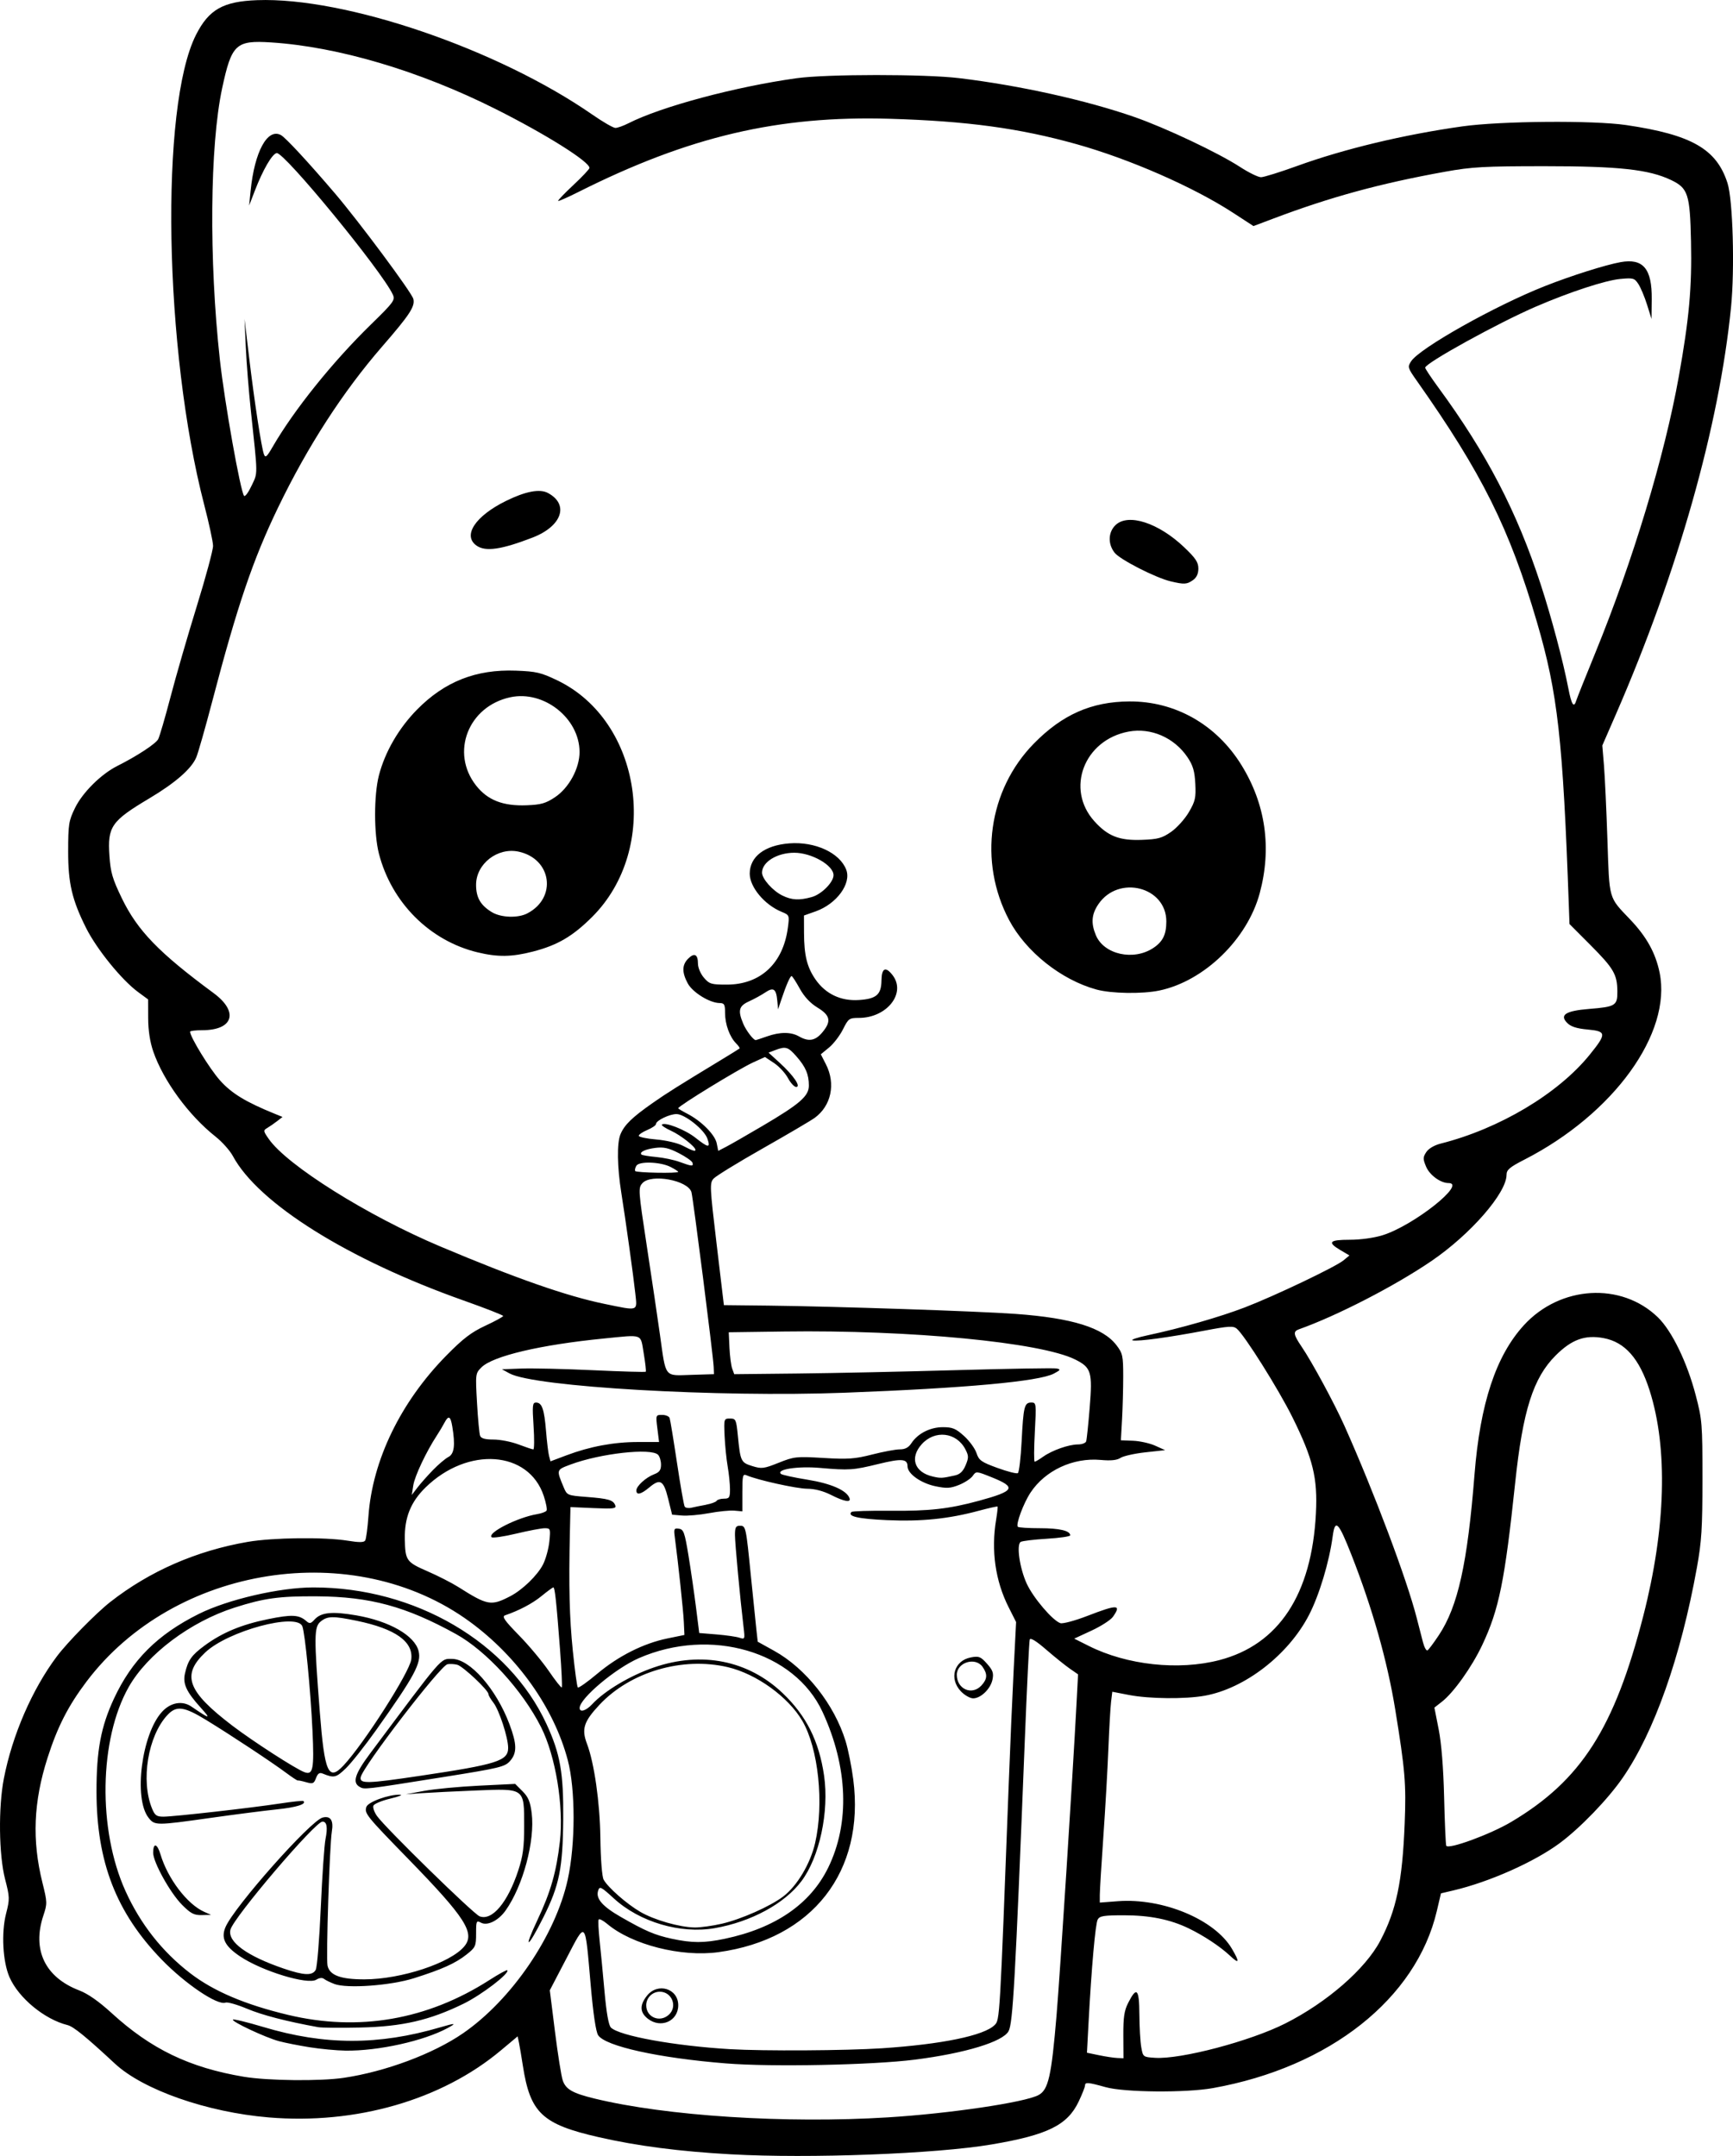 <?xml version="1.0" encoding="UTF-8" standalone="no"?>
<!-- Created with Inkscape (http://www.inkscape.org/) -->

<svg
   width="186mm"
   height="231.38mm"
   viewBox="0 0 186 231.38"
   version="1.1"
   id="svg1"
   xml:space="preserve"
   xmlns="http://www.w3.org/2000/svg"
   xmlns:svg="http://www.w3.org/2000/svg"><defs
     id="defs1"><clipPath
       clipPathUnits="userSpaceOnUse"
       id="clipPath17"><path
         id="path18"
         style="fill:#ff0000;fill-opacity:1;fill-rule:nonzero;stroke:none;stroke-width:0.265"
         d="M -25.235,37.243 V 270.912 H 238.3 V 37.243 Z M 163.009,61.136 c 1.006,0.01 2.012,0.129 3.007,0.274 0.095,0.012 0.188,0.03 0.283,0.043 1.4,-0.11 2.802,-0.196 4.205,-0.251 1.046,-0.04 2.092,-0.049 3.139,-0.056 1.056,-0.034 2.105,0.112 3.154,0.211 0.839,0.079 1.683,0.092 2.525,0.109 1.194,0.018 2.388,0.022 3.582,0.026 1.478,0.005 2.575,0.376 3.373,0.907 5.815,-0.016 6.055,6.055 -0.154,6.517 -1.171,0.087 -2.342,0.197 -3.518,0.166 -1.766,-0.009 -3.532,-0.019 -5.297,-0.057 -1.643,-0.04 -3.288,-0.093 -4.925,-0.254 -1.294,-0.131 -2.587,-0.268 -3.882,-0.393 -0.127,-0.018 -0.252,-0.04 -0.379,-0.058 -0.296,0.032 -0.607,0.05 -0.937,0.05 h -1.526 -2.65 c -0.333,0 -0.649,-0.018 -0.948,-0.051 -1.016,0.085 -2.03,0.193 -3.048,0.244 -1.672,0.062 -3.343,0.18 -5.016,0.169 -6.446,-0.044 -6.446,-6.545 0,-6.512 1.593,0.008 3.184,-0.105 4.776,-0.164 0.123,-0.007 0.246,-0.019 0.369,-0.03 0.355,-0.159 0.753,-0.289 1.2,-0.379 0.723,-0.302 1.567,-0.523 2.667,-0.512 z" /></clipPath><clipPath
       clipPathUnits="userSpaceOnUse"
       id="clipPath40"><path
         id="path41"
         style="fill:#ff0000;fill-opacity:1;fill-rule:nonzero;stroke:none;stroke-width:0.265"
         d="M -19.272,65.912 V 212.423 H 205.012 V 65.912 Z m 87.23,18.253 c 0.602,-0.005 1.296,0.076 2.08,0.261 2.779,0.656 5.139,2.407 7.503,3.93 2.163,1.483 1.106,0.742 3.171,2.22 5.243,3.75 1.45,9.049 -3.79,5.295 C 75.012,94.502 75.981,95.183 74.013,93.828 72.975,93.159 72.225,92.667 71.188,92.029 70.534,91.628 69.788,91.188 69.117,90.871 64.016,88.465 63.743,84.201 67.958,84.164 Z M 189.154,131.841 c 4.41,-0.007 5.151,4.973 -0.256,6.576 -0.157,0.046 -0.313,0.093 -0.47,0.139 -1.216,0.359 -2.451,0.637 -3.695,0.878 -1.86,0.329 -3.71,0.713 -5.572,1.029 -1.86,0.321 -3.742,0.494 -5.593,0.871 -2.626,0.488 -5.265,0.862 -7.932,1.051 -2.235,0.193 -4.466,0.449 -6.706,0.579 -6.435,0.375 -6.426,-6 0,-6.512 2.05,-0.163 4.096,-0.378 6.145,-0.555 2.456,-0.17 4.885,-0.517 7.303,-0.966 1.871,-0.399 3.78,-0.549 5.66,-0.884 1.858,-0.316 3.703,-0.697 5.559,-1.026 0.998,-0.204 1.994,-0.411 2.97,-0.706 0.16,-0.047 0.319,-0.095 0.479,-0.142 0.773,-0.229 1.477,-0.332 2.107,-0.333 z M -5.753,148.162 c 0.856,-0.025 1.855,0.171 2.957,0.667 1.863,0.838 3.39,2.214 4.902,3.556 4.821,4.279 0.463,9.164 -4.335,4.859 -1.076,-0.965 -2.14,-2 -3.479,-2.591 -4.792,-2.115 -3.755,-6.383 -0.045,-6.492 z m 81.81,13.64 c 1.098,0.023 2.406,0.557 3.718,1.808 0.829,0.79 1.644,1.596 2.453,2.409 1.493,1.5 1.985,2.996 1.83,4.176 1.492,0.035 3.032,1.431 3.386,4.364 l 0.054,0.449 c 0.774,6.4 -5.725,7.172 -6.466,0.768 -0.011,-0.099 -0.023,-0.198 -0.035,-0.297 -0.138,-1.196 -0.026,-2.2 0.251,-3.001 -1.083,-0.041 -2.359,-0.582 -3.636,-1.866 -0.805,-0.809 -1.616,-1.612 -2.442,-2.398 -3.356,-3.194 -1.92,-6.472 0.886,-6.413 z m -60.033,6.896 c 1.003,0.036 2.189,0.489 3.432,1.515 1.409,1.163 2.99,2.109 4.528,3.091 1.61,1.01 3.261,1.95 4.938,2.844 5.688,3.033 2.616,8.785 -3.068,5.744 -1.824,-0.976 -3.623,-1.997 -5.374,-3.1 -1.732,-1.107 -3.504,-2.183 -5.091,-3.494 -3.728,-3.078 -2.372,-6.708 0.636,-6.599 z" /></clipPath><clipPath
       clipPathUnits="userSpaceOnUse"
       id="clipPath86"><path
         id="path87"
         style="fill:#ff0000;fill-opacity:1;fill-rule:nonzero;stroke:none;stroke-width:0.265"
         d="M 114.73,75.258 V 249.265 H 351.201 V 75.258 Z m 48.224,8.32 c 6.446,-0.039 6.304,5.165 0,6.512 -0.813,0.174 -1.54,0.717 -2.247,1.133 -0.809,0.545 -0.407,0.264 -1.204,0.843 -1.746,1.27 -3.327,1.503 -4.475,1.131 -0.209,0.2 -0.416,0.403 -0.625,0.602 -0.488,0.499 -0.985,0.989 -1.466,1.495 -4.438,4.675 -9.168,0.167 -4.714,-4.492 0.561,-0.587 1.135,-1.161 1.708,-1.736 1.328,-1.253 2.695,-2.489 4.459,-3.087 0.954,-0.323 1.804,-0.459 2.536,-0.448 0.193,0.003 0.375,0.019 0.552,0.041 1.698,-0.993 3.451,-1.981 5.476,-1.994 z m 85.156,17.536 c 2.694,-0.072 4.702,3.817 1.27,6.929 -0.14,0.127 -0.28,0.254 -0.42,0.38 -4.775,4.331 -7.552,0.339 -4.067,-5.084 0.008,-0.012 0.016,-0.025 0.024,-0.037 0.98,-1.525 2.139,-2.16 3.194,-2.188 z m -25.824,41.776 c 0.757,-0.01 1.699,0.425 2.663,1.473 0.339,0.369 0.639,0.768 0.937,1.169 1.382,1.854 1.101,3.478 0.138,4.149 0.556,0.584 1.07,1.368 1.458,2.462 0.389,1.096 0.564,2.248 0.718,3.398 0.15,0.331 0.287,0.691 0.407,1.088 0.449,1.49 0.6,3.048 0.77,4.589 0.709,6.407 -5.769,7.121 -6.472,0.713 -0.093,-0.849 -0.174,-1.704 -0.328,-2.545 -0.35,-0.65 -0.623,-1.447 -0.75,-2.438 -0.108,-0.844 -0.202,-1.7 -0.442,-2.519 -0.846,-2.883 -0.04,-4.875 1.273,-5.586 -0.161,-0.17 -0.319,-0.36 -0.474,-0.572 -0.161,-0.22 -0.332,-0.432 -0.492,-0.652 -1.847,-2.531 -1.074,-4.707 0.593,-4.729 z m -94.298,13.526 c 1.86,-0.056 3.519,2.228 2.719,5.971 -0.477,2.233 -0.591,4.528 -0.743,6.801 -0.118,2.091 -0.064,1.068 -0.163,3.069 -0.319,6.438 -6.823,6.116 -6.503,-0.322 0.103,-2.069 0.046,-1.009 0.17,-3.182 0.195,-2.897 0.319,-5.85 1.143,-8.651 0.739,-2.512 2.105,-3.647 3.378,-3.685 z m 212.175,26.376 c 0.044,-0.001 0.089,-7.9e-4 0.133,0.001 0.977,0.041 2.03,0.848 2.532,2.63 0.649,2.302 0.721,4.744 0.899,7.12 0.039,0.481 0.079,0.963 0.118,1.444 0.371,4.543 -4.219,4.918 -4.589,0.375 -0.04,-0.492 -0.08,-0.983 -0.12,-1.475 -0.09,-1.209 -0.132,-1.839 -0.245,-3.045 -0.08,-0.843 -0.111,-1.808 -0.323,-2.642 -0.028,-0.109 -0.071,-0.214 -0.107,-0.321 -0.829,-2.487 0.332,-4.046 1.703,-4.087 z m -212.358,14.284 c 1.291,-0.098 2.87,0.694 4.157,2.74 1.04,1.654 2.071,3.314 3.161,4.935 1.357,1.934 2.829,3.797 4.611,5.361 1.88,1.728 3.803,3.409 5.743,5.068 1.665,1.399 3.371,2.741 5.199,3.924 1.575,1.03 3.138,2.1 4.839,2.915 1.603,0.79 3.197,1.599 4.826,2.336 1.668,0.817 3.338,1.641 5.077,2.299 1.421,0.533 2.858,1.026 4.291,1.528 1.108,0.365 2.225,0.705 3.37,0.929 1.213,0.286 2.441,0.51 3.672,0.704 1.154,0.145 2.303,0.323 3.471,0.216 1.092,-0.032 2.187,-0.06 3.272,-0.197 0.94,-0.137 1.873,-0.315 2.81,-0.47 1.113,-0.249 2.225,-0.498 3.349,-0.697 1.094,-0.191 2.163,-0.493 3.257,-0.687 1.175,-0.197 2.342,-0.44 3.508,-0.683 1.504,-0.359 3.001,-0.744 4.508,-1.092 1.062,-0.277 2.093,-0.643 3.085,-1.116 0.924,-0.417 1.834,-0.864 2.768,-1.257 0.853,-0.327 1.673,-0.731 2.489,-1.141 0.669,-0.347 1.349,-0.669 1.956,-1.122 0.662,-0.474 1.351,-0.917 2.067,-1.306 0.492,-0.315 0.975,-0.647 1.478,-0.938 0.549,-0.417 1.086,-0.851 1.651,-1.248 0.421,-0.309 0.788,-0.739 1.208,-1.067 0.446,-0.424 0.917,-0.819 1.34,-1.267 0.311,-0.401 0.667,-0.769 0.869,-1.238 0.368,-0.792 0.76,-1.581 1.318,-2.259 0.47,-0.713 0.936,-1.428 1.356,-2.173 0.547,-0.896 1.095,-1.794 1.499,-2.766 0.237,-0.529 0.469,-1.062 0.682,-1.601 -0.067,-0.346 -0.115,-0.716 -0.138,-1.114 -0.041,-0.69 -0.077,-1.38 -0.155,-2.067 -0.386,-3.403 1.247,-5.225 2.977,-5.226 1.494,-5.3e-4 3.044,1.381 3.444,4.251 0.794,0.943 1.163,2.545 0.57,4.689 -0.357,1.29 -0.892,2.515 -1.439,3.733 -0.514,1.221 -1.193,2.359 -1.879,3.488 -0.459,0.808 -0.966,1.585 -1.475,2.362 -0.365,0.424 -0.616,0.887 -0.84,1.393 -0.389,0.935 -1.026,1.719 -1.639,2.512 -0.584,0.745 -1.317,1.345 -1.998,1.996 -0.613,0.544 -1.202,1.108 -1.853,1.607 -0.519,0.371 -1.027,0.756 -1.526,1.154 -0.63,0.428 -1.276,0.832 -1.915,1.247 -0.604,0.352 -1.217,0.688 -1.778,1.108 -0.867,0.644 -1.826,1.136 -2.782,1.632 -1.017,0.521 -2.053,1.004 -3.116,1.425 -0.824,0.364 -1.637,0.755 -2.459,1.127 -1.312,0.624 -2.683,1.092 -4.082,1.472 -1.563,0.364 -3.117,0.761 -4.678,1.135 -1.307,0.279 -2.618,0.546 -3.936,0.77 -1.069,0.212 -2.124,0.482 -3.196,0.676 -1.032,0.181 -2.051,0.412 -3.073,0.641 -1.092,0.194 -2.185,0.395 -3.282,0.558 -1.335,0.182 -2.683,0.223 -4.027,0.263 -1.502,0.113 -2.991,-0.077 -4.478,-0.264 -1.454,-0.214 -2.897,-0.494 -4.329,-0.822 -1.333,-0.269 -2.635,-0.663 -3.927,-1.084 -1.52,-0.529 -3.041,-1.054 -4.549,-1.619 -1.937,-0.729 -3.798,-1.64 -5.655,-2.548 -1.634,-0.738 -3.231,-1.551 -4.839,-2.342 -1.94,-0.928 -3.73,-2.131 -5.527,-3.306 -2.044,-1.325 -3.959,-2.823 -5.823,-4.387 -2.014,-1.722 -4.01,-3.466 -5.961,-5.259 -2.127,-1.878 -3.898,-4.099 -5.529,-6.408 -1.158,-1.711 -2.249,-3.468 -3.349,-5.217 -2.145,-3.411 -0.796,-6.043 1.355,-6.206 z m 67.154,37.629 c 1.447,0.002 3.124,1.216 4.025,3.888 0.122,0.362 0.049,0.139 0.212,0.673 1.888,6.163 -4.339,8.07 -6.226,1.907 -0.191,-0.625 -0.09,-0.292 -0.304,-1.001 -1.046,-3.472 0.432,-5.47 2.292,-5.467 z" /></clipPath><clipPath
       clipPathUnits="userSpaceOnUse"
       id="clipPath97"><path
         id="path98"
         style="fill:#ff0000;fill-opacity:1;fill-rule:nonzero;stroke:none;stroke-width:0.265"
         d="M 223.024,80.593 V 256.792 H 467.432 V 80.593 Z m 92.787,36.018 c 3.081,0.09 3.337,3.561 -0.491,4.68 -1.185,0.347 -2.309,0.873 -3.442,1.358 -4.191,1.791 -6.001,-2.443 -1.81,-4.234 1.394,-0.596 2.78,-1.24 4.253,-1.619 0.552,-0.142 1.05,-0.198 1.49,-0.186 z m -38.889,2.667 c 2.56,-0.056 3.303,2.983 0.024,4.705 -2.837,1.49 -5.649,3.031 -8.466,4.558 -3.159,1.707 -6.299,3.447 -9.386,5.28 -3.919,2.327 -6.271,-1.634 -2.35,-3.959 3.14,-1.862 6.33,-3.635 9.542,-5.369 2.862,-1.551 5.717,-3.117 8.601,-4.628 0.757,-0.397 1.444,-0.574 2.035,-0.587 z m -26.273,28.036 c 1.146,2.5e-4 2.347,1.139 2.467,3.415 0.204,3.867 0.89,7.694 1.55,11.504 1.057,5.644 2.037,11.302 2.753,17.001 0.451,3.595 0.565,4.985 0.916,8.557 0.443,4.818 0.606,9.654 0.748,14.487 0.134,4.556 -4.469,4.691 -4.602,0.135 -0.138,-4.728 -0.296,-9.459 -0.728,-14.171 -0.344,-3.501 -0.455,-4.868 -0.897,-8.39 -0.707,-5.643 -1.681,-11.245 -2.727,-16.834 -0.703,-4.068 -1.436,-8.157 -1.617,-12.289 -0.1,-2.277 0.991,-3.415 2.137,-3.415 z" /></clipPath><clipPath
       clipPathUnits="userSpaceOnUse"
       id="clipPath124"><path
         id="path125"
         style="fill:#ff0000;fill-opacity:1;fill-rule:nonzero;stroke:none;stroke-width:0.265"
         d="M 213.922,2.521 V 209.677 H 482.056 V 2.521 Z M 472.522,59.981 c 1.145,-1.6e-4 2.26,1.139 2.209,3.417 -0.04,1.768 -0.296,3.518 -0.633,5.251 -0.32,1.662 -0.908,3.246 -1.474,4.834 -0.395,1.048 -0.733,2.114 -1.154,3.152 -0.257,0.578 -0.137,0.308 -0.361,0.812 -1.85,4.166 -6.059,2.296 -4.208,-1.869 0.207,-0.465 0.106,-0.241 0.301,-0.673 0.397,-0.978 0.709,-1.985 1.085,-2.971 0.491,-1.373 1.011,-2.739 1.292,-4.176 0.288,-1.438 0.498,-2.893 0.546,-4.36 0.074,-2.278 1.25,-3.417 2.396,-3.417 z m -117.567,85.493 c 1.803,0.042 2.699,2.303 0.556,4.644 -0.463,0.506 -0.893,1.042 -1.329,1.571 -2.898,3.518 -6.452,0.591 -3.554,-2.927 0.53,-0.643 1.052,-1.296 1.627,-1.9 0.884,-0.929 1.771,-1.343 2.522,-1.385 0.06,-0.003 0.119,-0.004 0.177,-0.003 z m -27.825,5.114 c 3.772,0.059 3.987,4.112 -0.257,4.616 -1.218,0.144 -2.43,0.319 -3.633,0.558 -4.471,0.887 -4.963,-3.609 -0.508,-4.576 1.187,-0.258 2.392,-0.41 3.597,-0.554 0.283,-0.034 0.551,-0.047 0.802,-0.043 z m 20.193,1.172 c 1.747,0.053 2.68,2.012 0.705,4.318 -0.836,0.976 -1.747,1.879 -2.686,2.754 1.272,0.771 1.307,2.851 -1.05,4.402 -0.077,0.051 -0.153,0.101 -0.23,0.152 -2.33,1.534 -4.183,0.681 -4.395,-0.782 -2.217,0.087 -3.192,-2.529 -0.424,-4.625 0.308,-0.233 0.616,-0.466 0.924,-0.7 1.467,-1.241 2.887,-2.537 4.178,-3.964 0.956,-1.056 1.963,-1.52 2.807,-1.554 0.058,-0.002 0.115,-0.003 0.172,-0.001 z m -93.763,10.44 c 0.195,-0.001 0.399,0.007 0.611,0.027 0.446,0.041 0.894,0.063 1.342,0.088 4.551,0.247 4.3,4.847 -0.251,4.598 -0.517,-0.028 -1.033,-0.055 -1.548,-0.104 -4.325,-0.41 -4.113,-4.58 -0.153,-4.609 z m 73.568,2.269 c 0.065,-7.9e-4 0.129,-7.9e-4 0.192,5.3e-4 3.772,0.083 3.961,4.135 -0.285,4.614 -1.182,0.133 -2.367,0.287 -3.559,0.272 -4.558,-0.056 -4.558,-4.655 0,-4.604 1.019,0.011 2.032,-0.129 3.042,-0.243 0.212,-0.024 0.416,-0.037 0.61,-0.039 z" /></clipPath><clipPath
       clipPathUnits="userSpaceOnUse"
       id="clipPath168"><path
         id="path169"
         style="fill:#ff0000;fill-opacity:1;fill-rule:nonzero;stroke:none;stroke-width:0.265"
         d="M 258.04,-57.932 V 172.869 H 527 V -57.932 Z m 75.455,79.927 c 2.912,-0.026 3.731,2.387 2.018,3.759 0.262,0.746 0.579,1.475 0.88,2.206 0.643,1.559 1.257,3.129 1.898,4.689 0.464,1.148 0.985,2.272 1.505,3.396 0.513,1.122 1.109,2.204 1.678,3.299 0.495,0.93 1.017,1.845 1.539,2.759 0.495,0.912 0.973,1.833 1.415,2.772 0.3,0.727 0.607,1.453 0.848,2.202 0.111,0.355 0.177,0.72 0.24,1.086 0.777,4.491 -3.849,5.264 -4.541,0.759 -0.024,-0.155 -0.048,-0.31 -0.09,-0.461 -0.167,-0.558 -0.421,-1.086 -0.625,-1.63 -0.386,-0.828 -0.813,-1.636 -1.244,-2.441 -0.553,-0.967 -1.104,-1.935 -1.626,-2.919 -0.603,-1.158 -1.232,-2.303 -1.774,-3.492 -0.548,-1.185 -1.097,-2.371 -1.586,-3.581 -0.639,-1.559 -1.254,-3.128 -1.895,-4.686 -0.345,-0.84 -0.711,-1.684 -1.005,-2.548 -0.294,0.109 -0.591,0.208 -0.883,0.319 -0.531,0.256 -1.07,0.503 -1.57,0.815 -3.864,2.418 -6.361,-1.325 -2.554,-3.831 0.67,-0.441 1.4,-0.781 2.12,-1.13 0.741,-0.324 1.499,-0.614 2.278,-0.834 0.718,-0.18 1.44,-0.338 2.174,-0.444 0.282,-0.041 0.549,-0.062 0.8,-0.064 z m -29.694,9.546 c 2.579,0.06 3.228,3.111 -0.132,4.668 -0.155,0.072 -0.251,0.094 -0.384,0.188 -0.488,0.35 -0.967,0.712 -1.47,1.043 -0.618,0.367 -1.229,0.751 -1.88,1.058 -4.124,1.942 -5.807,-2.034 -1.813,-4.232 0.453,-0.249 0.896,-0.519 1.341,-0.784 0.365,-0.278 0.748,-0.532 1.114,-0.808 0.353,-0.27 0.755,-0.456 1.156,-0.641 0.775,-0.36 1.473,-0.505 2.069,-0.491 z m 43.338,23.494 c 1.187,0.041 1.915,0.601 2.215,1.311 2.182,0.301 2.675,3.038 -0.392,4.642 -0.575,0.301 -1.154,0.596 -1.725,0.904 -2.524,1.363 -4.357,0.294 -4.375,-1.231 -0.035,-0.017 -0.088,-0.02 -0.122,-0.039 -3.698,0.83 -5.138,-2.5 -1.278,-4.301 1.006,-0.469 2.102,-0.662 3.183,-0.868 0.686,-0.147 0.355,-0.068 0.996,-0.235 0.551,-0.143 1.052,-0.199 1.497,-0.183 z m 9.572,19.505 c 2.958,-0.019 3.665,2.782 1.219,4.118 0.109,0.261 0.209,0.539 0.288,0.85 0.36,1.404 0.788,2.798 1.197,4.19 0.36,1.245 0.773,2.471 1.206,3.692 0.116,0.07 0.234,0.145 0.353,0.226 2.076,1.426 3.339,3.655 4.602,5.769 0.866,1.47 1.664,2.977 2.455,4.488 0.95,1.815 0.647,3.242 -0.164,3.901 1.493,1.786 3.002,3.57 4.284,5.512 0.283,0.429 0.481,0.835 0.612,1.218 0.006,0.009 0.014,0.017 0.02,0.026 0.486,0.731 0.804,1.546 1.146,2.348 0.235,0.573 0.425,1.162 0.617,1.75 0.145,0.446 0.194,0.839 0.227,1.22 2.349,0.447 2.595,3.389 -0.781,4.601 -1.084,0.389 -2.182,0.791 -3.34,0.877 -3.163,0.234 0.214,-1.542 1.073,-3.023 -0.616,-0.397 -1.187,-1.117 -1.556,-2.246 -0.151,-0.461 -0.296,-0.924 -0.476,-1.375 -0.237,-0.557 -0.438,-1.129 -0.769,-1.64 -0.576,-0.894 -1.243,-1.722 -1.944,-2.521 -0.989,-1.222 -1.999,-2.428 -3.013,-3.63 -0.813,-1.045 -1.556,-2.141 -2.225,-3.282 -1.346,-1.659 -2.643,-3.356 -3.871,-5.108 -1.221,-1.743 -1.045,-3.243 -0.249,-3.973 -0.959,-2.481 -1.887,-4.975 -2.627,-7.532 -0.471,-1.603 -0.986,-3.203 -1.337,-4.837 -0.022,-0.101 -0.037,-0.196 -0.053,-0.293 -1.11,0.31 -2.223,0.626 -3.278,1.095 -4.166,1.85 -5.98,-2.382 -1.814,-4.232 1.313,-0.583 2.697,-0.975 4.076,-1.362 0.982,-0.253 1.971,-0.474 2.961,-0.69 0.418,-0.091 0.804,-0.134 1.159,-0.136 z" /></clipPath><clipPath
       clipPathUnits="userSpaceOnUse"
       id="clipPath179"><path
         id="path180"
         style="fill:#ff0000;fill-opacity:1;fill-rule:nonzero;stroke:none;stroke-width:0.265"
         d="M 423.88,-172.856 V 59.951 H 663.753 V -172.856 Z m 56.589,65.253 c 0.971,-0.025 1.781,0.698 1.918,1.893 0.169,-0.043 0.338,-0.065 0.506,-0.058 1.23,0.046 2.336,1.375 1.943,3.765 -0.145,0.88 -0.327,1.755 -0.642,2.592 -0.459,1.195 -1.027,2.338 -1.651,3.456 -0.806,1.475 -1.633,2.939 -2.328,4.471 -0.696,1.421 -1.406,2.839 -1.947,4.329 -0.09,0.279 -0.194,0.565 -0.25,0.855 -0.14,0.726 -0.153,1.476 -0.348,2.193 -0.387,1.546 -0.931,2.89 -2.177,3.952 -0.21,0.15 -0.412,0.314 -0.631,0.45 -1.101,0.679 -2.417,0.918 -3.692,0.875 -1.626,-0.185 -3.222,-0.608 -4.537,-1.631 -0.23,-0.239 -0.489,-0.452 -0.688,-0.716 -0.849,-1.127 -0.956,-2.557 -0.498,-3.857 0.338,-0.837 0.781,-1.61 1.351,-2.313 0.463,-0.626 0.915,-1.26 1.378,-1.886 0.432,-0.642 0.894,-1.261 1.345,-1.889 0.493,-0.726 0.956,-1.467 1.332,-2.262 0.468,-0.988 0.839,-2.015 1.218,-3.04 0.399,-0.936 0.771,-1.885 1.237,-2.792 0.683,-1.267 1.446,-2.502 2.498,-3.502 0.394,-0.376 0.8,-0.743 1.226,-1.082 0.248,-0.522 0.494,-1.045 0.745,-1.566 0.742,-1.54 1.785,-2.213 2.694,-2.236 z m -4.244,13.79 c -0.077,0.024 -0.152,0.029 -0.229,0.044 -0.297,0.79 -0.619,1.569 -0.974,2.334 -0.48,1.015 -1.063,1.97 -1.692,2.897 -0.438,0.626 -0.905,1.231 -1.329,1.867 -0.5,0.687 -0.996,1.377 -1.502,2.061 -0.19,0.269 -0.406,0.528 -0.57,0.815 0.545,0.177 1.09,0.36 1.668,0.38 0.353,-0.029 0.874,-0.076 1.099,-0.398 0.29,-0.414 0.389,-0.903 0.502,-1.386 0.156,-1.126 0.343,-2.227 0.672,-3.318 0.597,-1.723 1.41,-3.358 2.211,-4.993 0.046,-0.102 0.098,-0.202 0.145,-0.303 z m -6.429,10.284 c -0.018,0.046 -0.036,0.093 -0.051,0.141 -0.012,0.053 -0.04,0.104 -0.037,0.158 0.004,0.068 0.072,-0.119 0.082,-0.187 0.006,-0.038 0.007,-0.076 0.005,-0.113 z" /></clipPath><clipPath
       clipPathUnits="userSpaceOnUse"
       id="clipPath214"><path
         id="path215"
         style="fill:#ff0000;fill-opacity:1;fill-rule:nonzero;stroke:none;stroke-width:0.265"
         d="M 429.741,-204.496 V 8.89 H 657.84 V -204.496 Z m 155.816,7.42 c 0.467,0.011 0.998,0.106 1.588,0.306 1.311,0.445 2.515,1.141 3.734,1.788 0.424,-0.318 0.878,-0.48 1.312,-0.48 1.296,0.002 2.379,1.37 1.771,3.726 0.008,0.348 -0.074,0.67 -0.238,0.952 -0.269,1.16 -0.42,2.342 -0.541,3.528 -0.115,1.776 -0.276,3.548 -0.429,5.32 0.498,0.43 0.941,1.13 1.226,2.153 0.479,1.722 0.538,3.527 0.593,5.303 0.055,3.521 -0.204,7.039 -0.46,10.548 -0.302,3.679 -0.656,7.353 -0.929,11.034 -0.153,2.134 -0.268,4.271 -0.346,6.409 -0.047,1.276 -0.441,2.181 -0.982,2.723 0.072,0.108 0.124,0.228 0.197,0.336 0.332,0.47 0.649,0.969 1.054,1.381 3.199,3.247 -0.371,6.511 -3.4,3.105 -0.536,-0.603 -1.031,-1.242 -1.475,-1.916 -0.472,-0.703 -0.937,-1.416 -1.251,-2.208 -0.278,-0.687 -0.562,-1.375 -0.76,-2.09 -0.201,-0.891 -0.344,-1.795 -0.433,-2.704 -0.133,-1.204 -0.203,-2.413 -0.126,-3.625 0.052,-1.428 0.136,-2.855 0.263,-4.278 0.195,-2.26 0.366,-4.522 0.427,-6.791 0.15,-3.18 0.348,-6.357 0.652,-9.527 0.288,-2.606 0.612,-5.208 0.968,-7.806 0.297,-2.607 0.453,-5.222 0.631,-7.839 0.106,-1.015 0.235,-2.027 0.417,-3.029 -0.037,-0.02 -0.075,-0.04 -0.112,-0.06 -1,-0.526 -1.982,-1.095 -3.028,-1.528 -3.553,-1.472 -3.283,-4.654 -0.519,-4.733 0.064,-0.002 0.129,-0.002 0.196,-5.3e-4 z m -40.952,59.519 c 0.318,-10e-4 0.629,0.049 0.939,0.097 0.21,-0.059 0.44,-0.093 0.69,-0.097 0.584,-0.009 1.274,0.142 2.046,0.508 0.478,0.227 0.226,0.098 0.754,0.394 3.883,2.18 1.609,6.287 -2.052,4.142 -0.383,-0.022 -0.78,-0.062 -1.231,-0.198 -0.377,-0.114 -0.75,-0.236 -1.148,-0.243 -4.557,-0.076 -4.558,-4.59 0,-4.604 z m -48.302,14.494 c 3.14,-0.143 3.91,3.332 0.132,4.611 -1.073,0.363 -2.079,0.88 -3.086,1.392 -1.249,0.668 -2.41,1.487 -3.598,2.256 -1.052,0.684 -2.138,1.314 -3.239,1.915 -0.835,0.445 -1.68,0.871 -2.531,1.284 -0.701,0.336 -1.419,0.623 -2.168,0.83 -0.536,0.127 -1.061,0.285 -1.603,0.391 -0.397,0.099 -0.799,0.228 -1.152,0.436 -0.812,0.402 -1.502,1.016 -2.218,1.565 -0.815,0.64 -1.653,1.249 -2.428,1.938 -0.235,0.199 -0.431,0.433 -0.633,0.661 -0.022,0.344 -0.079,0.714 -0.188,1.113 -0.487,1.796 -0.851,3.622 -1.059,5.473 -0.209,1.804 -0.447,3.602 -0.762,5.39 -0.225,1.275 -0.753,2.151 -1.376,2.649 0.069,0.481 0.095,0.966 0.18,1.445 0.159,1.187 0.478,2.333 0.87,3.462 0.076,0.193 0.153,0.387 0.229,0.58 0.413,1.045 0.456,1.93 0.271,2.614 0.188,0.154 0.38,0.309 0.566,0.46 2.459,2.098 4.853,4.273 7.215,6.48 1.848,1.747 3.648,3.544 5.528,5.256 0.796,0.741 1.687,1.361 2.584,1.969 2.563,1.74 2.158,4.011 0.471,4.513 -0.787,0.76 -2.295,0.778 -3.878,-0.707 -1.39,-1.303 -2.88,-2.497 -4.34,-3.721 -2.241,-1.87 -4.451,-3.776 -6.685,-5.654 -1.019,-0.856 -1.488,-1.763 -1.554,-2.545 -0.758,-0.672 -1.491,-1.374 -2.261,-2.032 -1.106,-0.91 -2.228,-1.936 -3.567,-2.495 -3.812,-1.591 -3.923,-4.754 -0.578,-4.696 0.346,0.006 0.729,0.046 1.149,0.127 0.031,0.006 0.061,0.014 0.092,0.021 -0.272,-0.929 -0.511,-1.867 -0.646,-2.83 -0.237,-1.345 -0.443,-2.696 -0.5,-4.063 -0.073,-1.525 -0.016,-3.049 0.196,-4.563 0.244,-1.772 0.565,-3.534 1.115,-5.241 0.526,-1.459 1.121,-2.885 2.018,-4.162 0.723,-1.07 1.498,-2.111 2.488,-2.953 0.859,-0.759 1.776,-1.445 2.681,-2.147 0.927,-0.71 1.831,-1.478 2.887,-1.992 0.771,-0.388 1.577,-0.714 2.429,-0.878 0.427,-0.075 0.835,-0.225 1.259,-0.312 0.475,-0.119 0.914,-0.329 1.36,-0.529 0.789,-0.381 1.57,-0.778 2.344,-1.189 1,-0.536 1.976,-1.118 2.931,-1.732 1.322,-0.855 2.614,-1.764 4.012,-2.494 1.159,-0.59 2.324,-1.176 3.557,-1.6 0.539,-0.185 1.036,-0.279 1.484,-0.3 z" /></clipPath><clipPath
       clipPathUnits="userSpaceOnUse"
       id="clipPath221"><path
         id="path222"
         style="fill:#ff0000;fill-opacity:1;fill-rule:nonzero;stroke:none;stroke-width:0.265"
         d="M 401.482,-247.608 V -31.517 H 600.034 V -247.608 Z m 35.716,159.476 c 1.489,0.014 2.591,1.847 1.351,4.412 -0.79,1.635 -1.664,3.223 -2.545,4.811 0.582,0.652 0.879,1.783 0.53,3.305 -0.247,1.077 -0.519,2.142 -0.848,3.198 -0.271,0.82 -0.14,0.423 -0.392,1.193 -0.873,2.665 -2.864,3.145 -3.937,2.113 -0.033,0.149 -0.094,0.289 -0.123,0.439 -0.016,0.1 -0.032,0.2 -0.049,0.3 -0.726,4.5 -5.294,3.748 -4.543,-0.748 0.024,-0.144 0.048,-0.288 0.072,-0.433 0.208,-1.054 0.486,-2.092 0.889,-3.09 0.499,-1.149 1.157,-2.203 1.775,-3.29 0.886,-1.712 1.615,-3.504 2.577,-5.178 0.89,-1.602 1.767,-3.208 2.569,-4.856 0.748,-1.537 1.781,-2.184 2.674,-2.176 z" /></clipPath><clipPath
       clipPathUnits="userSpaceOnUse"
       id="clipPath264"><path
         id="path265"
         style="fill:#ff0000;fill-opacity:1;fill-rule:nonzero;stroke:none;stroke-width:0.265"
         d="M 434.629,-266.299 V -32.892 H 645.523 V -266.299 Z m 154.247,178.009 c 0.47,-0.024 1,0.202 1.532,0.657 0.815,0.148 1.715,0.76 2.453,1.982 0.646,1.07 1.134,2.22 1.644,3.358 0.362,0.824 0.187,0.415 0.527,1.227 1.36,3.248 -0.868,5.036 -2.761,3.748 -0.078,0.257 -0.155,0.515 -0.228,0.774 -0.582,2.064 -1.872,2.878 -2.946,2.706 -1.107,3.253 -4.807,2.451 -4.29,-1.651 0.138,-1.096 0.215,-2.2 0.328,-3.299 0.121,-1.177 0.519,-2.017 1.034,-2.537 v -0.026 c 0,-1.589 0.572,-2.589 1.301,-3.07 -0.631,-2.265 0.183,-3.807 1.406,-3.87 z m -50.002,10.174 c 0.044,-0.001 0.088,-5.29e-4 0.132,0.002 0.849,0.048 1.806,0.756 2.5,2.318 0.276,0.621 0.472,1.273 0.679,1.919 0.181,0.567 0.263,1.083 0.267,1.544 1.629,4.027 -2.448,5.781 -4.264,1.68 -0.423,-0.955 -0.83,-1.922 -1.38,-2.813 -1.57,-2.546 -0.488,-4.503 1.136,-4.463 0.056,0.001 0.117,0.026 0.174,0.032 0.231,-0.136 0.487,-0.211 0.757,-0.218 z m -45.35,11.775 h 5.3e-4 c 0.438,-0.015 0.934,0.041 1.486,0.183 2.352,0.609 4.657,1.382 6.971,2.121 3.797,1.278 7.638,2.417 11.527,3.376 2.494,0.543 5.029,1.021 7.59,1.066 0.539,0.009 1.079,-0.017 1.618,-0.026 3.9,-0.19 7.78,-0.659 11.665,-1.038 0.114,-0.013 0.228,-0.021 0.342,-0.034 0.007,-1.137 1.124,-2.281 3.376,-2.321 2.123,-0.038 1.041,-0.017 3.249,-0.062 2.342,-0.058 4.69,-0.092 7.022,-0.326 0.142,-0.014 0.28,-0.024 0.413,-0.028 4.143,-0.144 4.398,4.173 0.004,4.614 -0.605,0.061 -1.21,0.108 -1.816,0.147 -0.41,0.742 -1.29,1.396 -2.789,1.605 -1.088,0.152 -0.527,0.075 -1.684,0.228 -2.555,0.262 -5.117,0.465 -7.669,0.759 -4.014,0.392 -8.023,0.878 -12.054,1.059 -0.491,0.005 -0.983,0.013 -1.474,0.014 0.499,1.74 -1.358,3.292 -4.215,1.937 -2.621,-1.243 -5.442,-2.007 -8.201,-2.879 -1.317,-0.4 -2.619,-0.845 -3.924,-1.282 -0.298,1.141 -1.742,1.954 -3.969,1.259 -2.098,-0.654 -4.2,-1.302 -6.252,-2.09 -3.014,-1.157 -3.701,-3.472 -2.267,-4.367 -2.008,-1.438 -1.469,-3.831 1.051,-3.917 z" /></clipPath><clipPath
       clipPathUnits="userSpaceOnUse"
       id="clipPath307"><path
         id="path308"
         style="fill:#ff0000;fill-opacity:1;fill-rule:nonzero;stroke:none;stroke-width:0.265"
         d="m 441.405,-281.843 v 240.393 h 229.904 V -281.843 Z m 167.355,112.273 c 0.484,-0.01 1.034,0.071 1.645,0.267 0.409,0.131 0.823,0.245 1.238,0.358 3.336,0.907 3.433,3.674 1.372,4.438 -0.553,0.806 -1.819,1.283 -3.637,0.804 -1.187,-0.313 -2.369,-0.639 -3.562,-0.928 -4.015,-0.973 -3.473,-4.735 -0.04,-4.631 0.355,0.011 0.741,0.063 1.157,0.164 0.072,0.017 0.143,0.036 0.215,0.054 0.395,-0.305 0.929,-0.512 1.613,-0.526 z m -35.989,0.077 c 0.863,-0.04 1.901,0.566 2.746,2.052 0.674,1.186 0.967,2.518 0.932,3.88 -0.009,0.356 -0.058,0.711 -0.087,1.066 -0.2,1.759 -0.796,3.426 -1.41,5.074 -0.329,0.836 -0.658,1.672 -0.99,2.507 -0.278,0.7 -0.638,1.183 -1.02,1.574 0.009,4.362 -4.473,4.301 -4.604,-0.19 -0.057,-1.952 0.144,-3.891 0.412,-5.821 0.173,-1.209 0.44,-2.399 0.719,-3.586 0.36,-1.532 1.133,-2.406 1.945,-2.715 -0.769,-2.206 0.05,-3.782 1.357,-3.842 z m 28.125,26.412 c 0.808,-0.014 1.785,0.522 2.668,1.816 0.134,0.197 0.278,0.388 0.403,0.591 0.429,0.698 0.771,1.389 1.158,2.114 0.831,1.556 0.676,1.261 1.577,2.871 2.226,3.977 -1.794,6.226 -4.018,2.248 -0.928,-1.66 -1.797,-3.354 -2.754,-4.996 -1.507,-2.584 -0.577,-4.616 0.966,-4.643 z m 7.66,13.401 c 0.041,-7.9e-4 0.081,2.6e-4 0.122,0.002 1.013,0.051 2.058,0.986 2.378,2.954 0.251,1.544 0.61,3.067 0.952,4.592 0.996,4.448 -3.497,5.454 -4.493,1.006 -0.349,-1.56 -0.716,-3.117 -0.974,-4.695 -0.4,-2.451 0.758,-3.835 2.015,-3.859 z m -41.415,11.741 c 1.569,0.053 2.547,1.908 0.992,4.353 -0.527,0.829 -0.858,1.757 -1.286,2.639 -0.633,1.241 -1.34,2.441 -2.001,3.666 -0.091,0.162 -0.182,0.325 -0.274,0.487 -2.234,3.973 -6.252,1.71 -4.012,-2.259 0.078,-0.138 0.155,-0.276 0.233,-0.413 0.632,-1.172 1.305,-2.32 1.917,-3.502 0.503,-1.022 0.883,-2.106 1.518,-3.058 0.87,-1.303 1.891,-1.877 2.759,-1.912 0.052,-0.002 0.103,-0.002 0.153,-5.3e-4 z m 22.819,11.127 c 0.04,-7.9e-4 0.081,1e-4 0.121,0.002 1.006,0.052 2.031,0.99 2.324,2.962 0.073,0.495 0.179,0.984 0.258,1.478 1.485,1.452 2.778,3.092 4.083,4.704 l 0.7,0.903 c 0.733,0.945 1.005,1.826 0.984,2.561 0.474,0.087 0.948,0.174 1.421,0.265 0.339,0.072 0.678,0.144 1.017,0.217 4.458,0.95 3.495,5.457 -0.962,4.503 -0.307,-0.066 -0.615,-0.132 -0.922,-0.197 -1.651,-0.316 -3.317,-0.579 -4.937,-1.036 -2.709,-0.765 -3.317,-2.761 -2.354,-3.884 -1.095,0.164 -2.357,-0.689 -2.797,-2.846 -0.281,-1.378 -0.501,-2.766 -0.726,-4.153 -0.005,-0.027 -0.01,-0.055 -0.015,-0.082 -0.082,-0.51 -0.194,-1.015 -0.267,-1.528 -0.353,-2.459 0.821,-3.845 2.07,-3.867 z m -5.902,9.229 c 3.427,-0.099 3.935,3.698 -0.086,4.642 -0.509,0.119 -1.014,0.257 -1.527,0.358 -1.715,0.34 -3.446,0.413 -5.189,0.365 -4.556,-0.127 -4.558,-4.589 0,-4.604 1.091,-0.004 2.177,0.046 3.262,-0.102 1.068,-0.146 1.328,-0.238 2.384,-0.496 0.415,-0.101 0.801,-0.153 1.155,-0.163 z m 8.868,2.516 c -0.009,0.012 -0.022,0.019 -0.032,0.03 0.016,-0.004 0.032,-0.007 0.048,-0.01 -0.005,-0.007 -0.011,-0.013 -0.017,-0.02 z" /></clipPath><clipPath
       clipPathUnits="userSpaceOnUse"
       id="clipPath414"><path
         id="path415"
         style="fill:#ff0000;fill-opacity:1;fill-rule:nonzero;stroke:none;stroke-width:0.265"
         d="M 419.906,-280.308 V -59.593 H 639.671 V -280.308 Z m 168.317,5.541 c 0.752,-0.028 1.638,0.522 2.223,1.838 0.142,0.32 0.364,0.58 0.582,0.846 0.153,0.067 0.312,0.145 0.474,0.238 0.447,0.254 0.87,0.546 1.283,0.853 0.157,-0.509 0.569,-0.854 1.109,-0.953 0.302,-0.555 0.796,-0.853 1.315,-0.851 0.438,0.002 0.895,0.217 1.27,0.671 0.575,0.243 1.124,0.865 1.437,1.938 0.157,0.539 0.082,0.264 0.228,0.826 0.182,0.697 0.184,1.29 0.062,1.764 0.111,1.749 -1.805,2.533 -3.352,0.64 -0.586,0.624 -1.767,0.74 -3.099,-0.302 -0.39,-0.305 -0.78,-0.612 -1.179,-0.906 -0.597,-0.062 -1.272,-0.388 -1.925,-1.152 -0.089,-0.104 -0.178,-0.207 -0.267,-0.311 -0.479,-0.586 -0.927,-1.191 -1.231,-1.89 -0.84,-1.93 -0.029,-3.208 1.069,-3.249 z m -50.348,18.766 c 1.644,0.086 2.594,2.114 0.79,4.499 -2.123,2.806 -4.037,5.76 -5.95,8.711 -1.68,2.63 -0.869,1.338 -2.437,3.874 -2.397,3.877 -6.314,1.454 -3.916,-2.422 1.609,-2.601 0.781,-1.282 2.489,-3.956 0.459,-0.708 0.918,-1.415 1.38,-2.121 -0.081,0.064 -0.135,0.131 -0.223,0.194 -1.668,1.186 -0.828,0.572 -2.521,1.845 -1.516,1.184 -3.101,2.325 -4.398,3.755 -0.138,0.152 -0.277,0.287 -0.417,0.414 -0.313,0.391 -0.639,0.772 -0.948,1.165 -2.816,3.584 -6.438,0.736 -3.619,-2.846 0.417,-0.53 0.853,-1.044 1.277,-1.568 -0.09,-0.007 -0.181,-0.015 -0.271,-0.021 -4.404,-0.319 -4.273,-4.636 -0.127,-4.612 0.134,8e-4 0.271,0.006 0.413,0.017 1.008,0.072 2.014,0.171 3.02,0.263 0.221,0.02 0.43,0.051 0.627,0.09 0.67,-0.745 1.329,-1.499 1.998,-2.246 0.98,-1.094 2.025,-1.572 2.892,-1.599 0.058,-0.002 0.115,-0.002 0.171,5.3e-4 0.609,0.023 1.107,0.283 1.423,0.701 0.107,-0.009 0.213,-0.013 0.314,-0.01 1.279,0.038 2.061,0.988 1.909,2.163 1.05,-1.559 2.126,-3.099 3.262,-4.597 0.946,-1.249 1.998,-1.737 2.86,-1.692 z m 27.869,1.262 c 0.195,0.001 0.403,0.016 0.622,0.047 0.811,0.113 1.598,0.337 2.383,0.561 0.715,0.239 1.441,0.445 2.155,0.688 0.616,0.203 1.238,0.391 1.86,0.573 0.667,0.168 1.333,0.346 1.99,0.55 0.575,0.167 1.135,0.37 1.682,0.613 0.453,0.239 0.9,0.488 1.348,0.736 0.406,0.265 0.828,0.501 1.24,0.757 0.494,0.27 0.958,0.593 1.412,0.925 0.452,0.293 0.844,0.663 1.252,1.012 0.378,0.372 0.744,0.756 1.119,1.131 0.365,0.293 0.733,0.583 1.079,0.901 0.352,0.276 0.71,0.543 1.062,0.819 0.438,0.344 0.892,0.666 1.318,1.025 0.277,0.241 0.535,0.494 0.856,0.675 0.472,0.319 0.917,0.679 1.367,1.03 0.504,0.429 0.946,0.927 1.379,1.427 0.359,0.372 0.655,0.798 0.953,1.219 0.354,0.45 0.632,0.952 0.943,1.43 0.276,0.437 0.572,0.86 0.851,1.296 0.269,0.518 0.595,1.002 0.89,1.506 0.215,0.457 0.505,0.871 0.803,1.277 0.367,0.55 0.769,1.075 1.165,1.605 0.432,0.591 0.859,1.183 1.244,1.807 0.282,0.517 0.535,1.046 0.842,1.548 0.314,0.52 0.569,1.071 0.809,1.628 0.247,0.672 0.489,1.344 0.703,2.028 0.244,0.865 0.483,1.73 0.737,2.592 0.043,0.153 0.085,0.306 0.128,0.459 0.137,0.492 0.164,0.915 0.14,1.3 0.84,1.042 1.164,2.372 1.472,3.656 0.308,1.375 0.45,2.779 0.682,4.168 0.2,1.049 0.343,2.106 0.435,3.169 0.088,1.142 0.1,2.288 0.115,3.433 0.045,1.425 -0.012,2.846 -0.188,4.26 -0.19,1.425 -0.632,2.795 -1.099,4.149 -0.164,0.529 -0.377,1.035 -0.611,1.531 0.436,0.51 0.534,1.428 -0.05,2.632 -0.562,1.157 -1.156,2.301 -1.762,3.436 -0.45,0.879 -0.988,1.707 -1.51,2.544 0.033,0.419 -0.03,0.921 -0.226,1.5 -0.315,0.933 -0.731,1.828 -1.168,2.71 -0.554,1.053 -1.332,1.962 -2.185,2.782 -0.606,0.513 -1.207,1.033 -1.826,1.531 -0.289,0.22 -0.602,0.408 -0.911,0.603 -0.342,0.478 -0.706,0.784 -1.071,1.004 -0.628,1.268 -1.717,1.589 -2.465,1.102 -1.684,0.072 -2.488,-1.888 -0.538,-3.469 0.085,-0.404 0.158,-0.81 0.26,-1.21 -0.576,-0.533 -0.747,-1.558 0.094,-2.872 0.827,-1.293 1.525,-2.664 2.261,-4.009 1.035,-2.013 1.831,-4.136 2.76,-6.198 0.92,-1.836 1.642,-3.758 2.31,-5.696 0.596,-1.71 0.949,-3.479 1.274,-5.255 0.159,-0.918 0.364,-1.827 0.565,-2.736 0.334,-1.515 1.192,-2.219 1.987,-2.242 0.105,-0.003 0.209,0.009 0.311,0.029 -0.081,-0.717 -0.161,-1.435 -0.297,-2.145 -0.216,-1.308 -0.356,-2.629 -0.633,-3.926 -0.175,-0.745 -0.308,-1.571 -0.742,-2.216 -0.634,-0.942 -0.848,-1.801 -0.771,-2.454 -0.018,-0.057 -0.048,-0.091 -0.064,-0.151 -0.038,-0.136 -0.076,-0.272 -0.114,-0.408 -0.249,-0.844 -0.484,-1.691 -0.721,-2.538 -0.177,-0.568 -0.377,-1.126 -0.576,-1.686 -0.17,-0.401 -0.35,-0.796 -0.573,-1.17 -0.306,-0.502 -0.578,-1.019 -0.84,-1.545 -0.322,-0.533 -0.696,-1.027 -1.058,-1.532 -0.404,-0.54 -0.814,-1.076 -1.189,-1.638 -0.368,-0.507 -0.733,-1.023 -1.007,-1.589 -0.265,-0.46 -0.574,-0.896 -0.809,-1.373 -0.28,-0.436 -0.577,-0.862 -0.854,-1.3 -0.274,-0.433 -0.528,-0.88 -0.844,-1.285 -0.237,-0.334 -0.464,-0.674 -0.756,-0.964 -0.271,-0.325 -0.564,-0.635 -0.864,-0.934 -0.34,-0.266 -0.681,-0.531 -1.024,-0.792 -0.478,-0.299 -0.919,-0.639 -1.332,-1.022 -0.366,-0.34 -0.81,-0.59 -1.187,-0.918 -0.428,-0.336 -0.87,-0.653 -1.284,-1.007 -0.381,-0.356 -0.815,-0.647 -1.191,-1.009 -0.31,-0.315 -0.628,-0.621 -0.925,-0.949 -0.337,-0.294 -0.662,-0.602 -1.041,-0.843 -0.368,-0.284 -0.765,-0.531 -1.17,-0.76 -0.361,-0.226 -0.735,-0.43 -1.088,-0.668 -0.353,-0.198 -0.711,-0.389 -1.06,-0.592 -0.425,-0.189 -0.86,-0.343 -1.308,-0.471 -0.628,-0.208 -1.276,-0.352 -1.914,-0.527 -0.675,-0.198 -1.349,-0.401 -2.016,-0.623 -0.653,-0.227 -1.322,-0.406 -1.976,-0.631 -0.609,-0.174 -1.215,-0.356 -1.843,-0.451 -3.286,-0.5 -3.107,-3.617 -0.178,-3.6 z m -44.773,38.662 c 3.271,-0.011 3.745,3.637 -0.188,4.643 -0.487,0.125 -0.973,0.257 -1.466,0.359 -4.463,0.923 -5.36,-3.559 -0.903,-4.515 0.413,-0.088 0.82,-0.2 1.228,-0.305 0.483,-0.123 0.927,-0.18 1.329,-0.181 z m 74.514,39.219 c 1.082,0.035 1.956,1.337 1.223,3.31 -0.049,0.133 -0.106,0.262 -0.161,0.393 0.794,0.237 1.592,1.01 2.083,2.464 0.323,0.957 0.571,1.935 0.939,2.877 0.273,0.779 0.577,1.548 0.951,2.284 0.386,0.635 0.707,1.302 0.972,1.996 0.221,0.671 0.369,1.366 0.508,2.058 0.13,0.666 0.192,1.342 0.235,2.018 0.032,0.565 0.041,1.131 0.048,1.696 0.061,0.366 0.164,0.724 0.243,1.088 0.043,0.399 0.143,0.772 0.274,1.147 0.079,0.174 0.107,0.253 0.117,0.293 0.021,0.017 0.042,0.033 0.114,0.123 0.471,0.528 0.814,1.14 1.086,1.79 0.258,0.602 0.468,1.221 0.633,1.855 0.17,0.719 0.243,1.456 0.293,2.192 0.084,0.504 -0.032,1.041 0.065,1.541 0.061,0.443 0.106,0.887 0.194,1.325 0.054,0.393 0.144,0.77 0.281,1.139 0.179,0.536 0.36,1.071 0.501,1.618 0.177,0.732 0.218,1.486 0.252,2.236 0.03,0.845 0.036,1.691 0.041,2.536 0.005,0.838 0.006,1.676 0.007,2.514 0.027,0.858 -0.067,1.711 -0.122,2.566 -0.091,0.892 -0.203,1.781 -0.28,2.674 -0.051,0.604 -0.072,1.21 -0.087,1.816 0.014,0.702 -0.075,1.398 -0.149,2.094 -0.073,0.75 -0.083,1.504 -0.098,2.256 -0.007,0.369 -0.012,0.738 -0.018,1.106 -0.074,4.557 -4.678,4.482 -4.604,-0.075 0.006,-0.375 0.011,-0.75 0.018,-1.126 0.018,-0.885 0.033,-1.771 0.123,-2.653 0.061,-0.57 0.143,-1.139 0.125,-1.714 0.017,-0.701 0.043,-1.401 0.102,-2.1 0.074,-0.861 0.174,-1.719 0.273,-2.578 0.049,-0.754 0.137,-1.507 0.112,-2.263 -10e-4,-0.83 -0.003,-1.66 -0.007,-2.491 -0.005,-0.786 -0.01,-1.572 -0.037,-2.358 -0.019,-0.441 -0.032,-0.886 -0.118,-1.32 -0.093,-0.392 -0.239,-0.768 -0.357,-1.153 -0.217,-0.594 -0.381,-1.201 -0.474,-1.828 -0.116,-0.587 -0.188,-1.181 -0.261,-1.775 -0.045,-0.56 -0.047,-1.121 -0.076,-1.682 -0.03,-0.463 -0.069,-0.928 -0.165,-1.383 -0.099,-0.44 -0.279,-0.855 -0.446,-1.273 -0.038,-0.181 -0.169,-0.324 -0.279,-0.465 -0.479,-0.575 -0.912,-1.195 -1.108,-1.93 -0.191,-0.551 -0.352,-1.109 -0.426,-1.689 -0.14,-0.662 -0.34,-1.315 -0.346,-1.999 -0.006,-0.489 -0.013,-0.979 -0.039,-1.468 -0.029,-0.47 -0.067,-0.94 -0.155,-1.403 -0.089,-0.454 -0.191,-0.906 -0.308,-1.354 -0.191,-0.543 -0.494,-1.033 -0.771,-1.535 -0.19,-0.383 -0.366,-0.772 -0.534,-1.164 -1.155,0.759 -2.713,0.138 -3.163,-1.873 -0.399,0.538 -0.813,1.065 -1.224,1.594 -0.681,0.806 -1.367,1.608 -2.062,2.402 -0.592,0.68 -1.161,1.375 -1.79,2.022 -0.122,0.113 -0.244,0.227 -0.365,0.34 -2.596,2.415 -5.054,-0.255 -2.426,-2.634 0.076,-0.069 0.152,-0.138 0.228,-0.207 0.585,-0.598 1.104,-1.251 1.657,-1.877 0.65,-0.744 1.29,-1.497 1.933,-2.247 0.664,-0.852 1.344,-1.693 1.925,-2.606 0.63,-0.986 1.273,-1.964 1.771,-3.026 0.381,-0.724 0.783,-1.445 1.061,-2.216 0.49,-1.354 1.328,-1.924 2.069,-1.9 z m -113.398,23.224 c 0.042,-0.002 0.085,-10e-4 0.128,5.3e-4 0.545,0.024 1.217,0.332 1.937,1.021 1.624,1.552 2.072,3.846 2.584,5.942 0.376,1.778 0.233,1.064 0.526,2.634 0.71,0.261 1.314,1.114 1.319,2.565 0.003,0.772 0.011,1.545 -0.072,2.314 -0.099,0.909 -0.136,2.068 -0.944,2.705 -0.995,0.784 -1.998,0.499 -2.861,-0.159 -0.651,-0.62 -1.272,-1.275 -1.966,-1.848 -0.746,-0.598 -1.543,-1.134 -2.256,-1.773 -0.698,-0.7 -1.34,-1.459 -1.645,-2.419 -0.058,-0.192 -0.132,-0.381 -0.173,-0.577 -0.171,-0.814 -0.044,-1.645 0.08,-2.455 0.163,-0.802 0.393,-1.583 0.774,-2.311 0.275,-0.633 0.548,-1.267 0.835,-1.894 0.233,-0.509 0.511,-0.901 0.808,-1.19 -0.569,-1.414 -0.097,-2.514 0.926,-2.554 z m 0.892,6.658 c -0.059,0.135 -0.117,0.27 -0.176,0.405 -0.271,0.5 -0.441,1.027 -0.547,1.582 -0.024,0.372 -0.15,0.762 -0.095,1.137 0.004,0.026 0.045,0.025 0.065,0.043 0.134,0.42 0.458,0.729 0.77,1.027 0.519,0.42 1.055,0.818 1.585,1.224 -0.365,-0.379 -0.674,-0.935 -0.822,-1.732 -0.312,-1.676 -0.145,-0.831 -0.503,-2.533 -0.09,-0.37 -0.188,-0.764 -0.278,-1.153 z m 88.734,4.032 c 0.959,0.046 1.813,1.088 1.486,2.943 -0.068,0.386 -0.138,0.772 -0.26,1.145 -0.255,0.726 -0.592,1.419 -0.968,2.089 -0.395,0.667 -0.724,1.375 -1.191,1.997 -2.129,2.835 -4.514,0.784 -2.751,-2.292 0.289,-0.505 0.561,-1.018 0.855,-1.52 0.234,-0.462 0.513,-0.917 0.662,-1.416 0.058,-0.2 0.091,-0.405 0.125,-0.609 0.27,-1.64 1.198,-2.376 2.044,-2.336 z m -86.738,1.688 v 5.3e-4 c 7.9e-4,5.3e-4 0.001,5.3e-4 0.002,0.001 z m 0.002,0.002 c 0.007,0.006 0.015,0.013 0.022,0.019 -10e-6,-0.002 1e-5,-0.004 0,-0.006 -0.007,-0.005 -0.015,-0.008 -0.022,-0.012 z m 2.063,1.92 c 0.043,0.041 0.085,0.083 0.128,0.124 -0.04,-0.048 -0.083,-0.088 -0.128,-0.124 z m 73.228,8.622 c 1.825,-0.059 2.541,2.136 0.214,3.639 -0.396,0.256 -0.795,0.504 -1.22,0.709 -0.873,0.443 -1.761,0.873 -2.736,1.04 -1.067,0.231 -2.145,0.424 -3.235,0.504 -1.018,0.033 -2.038,0.003 -3.056,-0.034 -0.742,-0.036 -1.483,-0.085 -2.22,-0.177 -3.518,-0.441 -3.074,-3.992 0.444,-3.554 0.647,0.081 1.297,0.123 1.948,0.154 0.918,0.026 1.838,0.069 2.756,0.032 0.872,-0.084 1.739,-0.233 2.594,-0.424 0.677,-0.105 1.274,-0.423 1.876,-0.732 0.307,-0.15 0.6,-0.322 0.882,-0.513 0.642,-0.435 1.24,-0.628 1.751,-0.644 z m -72.698,2.601 c 0.104,-0.003 0.211,-0.002 0.321,0.003 1.829,0.073 3.655,0.154 5.481,0.28 2.424,0.138 4.812,0.578 7.173,1.124 1.433,0.415 2.914,0.843 4.157,1.701 0.22,0.152 0.422,0.329 0.633,0.494 0.797,0.748 1.514,1.708 1.772,2.795 0.056,0.236 0.074,0.478 0.111,0.718 -0.046,0.313 -0.023,0.646 -0.14,0.941 -0.606,1.527 -2.125,1.876 -3.583,1.986 -0.171,0.437 -0.6,0.777 -0.974,1.071 -0.561,0.441 -1.898,0.336 -2.57,0.312 -1.243,-0.107 -2.473,-0.32 -3.701,-0.529 -1.402,-0.239 -2.143,-0.95 -2.304,-1.678 -0.412,-0.039 -0.824,-0.074 -1.237,-0.104 -1.138,-0.079 -2.279,-0.075 -3.411,-0.219 -0.833,-0.118 -1.644,-0.241 -2.329,-0.791 -0.659,-0.53 -0.7,-0.828 -1.047,-1.561 -0.04,-0.352 -0.139,-0.702 -0.12,-1.055 0.046,-0.832 0.432,-1.535 0.999,-2.087 -2.316,-0.726 -2.06,-3.331 0.77,-3.401 z m 99.844,3.404 c 0.894,2e-5 1.802,0.886 1.83,2.659 0.012,0.773 5.3e-4,1.543 -0.058,2.314 -0.019,0.837 -0.273,1.636 -0.45,2.447 -0.166,0.682 -0.379,1.35 -0.586,2.021 -0.192,0.556 -0.39,1.103 -0.55,1.668 -0.151,0.551 -0.238,1.117 -0.3,1.684 -0.086,0.916 -0.346,1.78 -0.716,2.617 -0.473,0.944 -1.042,1.836 -1.565,2.752 -0.546,0.833 -1.076,1.681 -1.667,2.483 -0.58,0.764 -1.241,1.452 -1.946,2.101 -0.522,0.508 -1.026,1.034 -1.499,1.589 -0.343,0.374 -0.19,0.202 -0.464,0.514 -2.336,2.667 -5.034,0.294 -2.689,-2.365 0.302,-0.342 0.158,-0.184 0.429,-0.475 0.567,-0.663 1.169,-1.294 1.798,-1.899 0.542,-0.498 1.054,-1.02 1.501,-1.608 0.516,-0.677 0.944,-1.419 1.428,-2.119 0.471,-0.823 0.976,-1.627 1.419,-2.466 0.239,-0.481 0.355,-0.991 0.412,-1.524 0.087,-0.761 0.207,-1.519 0.413,-2.258 0.169,-0.595 0.371,-1.174 0.576,-1.756 0.179,-0.572 0.356,-1.144 0.507,-1.723 0.143,-0.649 0.358,-1.287 0.377,-1.957 0.053,-0.679 0.057,-1.357 0.048,-2.038 -0.024,-1.772 0.857,-2.659 1.751,-2.659 z m -89.447,1.106 v 5.3e-4 c -0.058,0.15 -0.121,0.299 -0.184,0.441 -0.103,0.231 -0.284,0.438 -0.488,0.628 0.66,0.186 1.317,0.381 1.965,0.608 0.021,0.008 0.043,0.016 0.064,0.024 1.1,0.128 2.2,0.251 3.307,0.293 0.372,-0.002 0.493,7.9e-4 0.603,-0.004 -0.086,-0.129 -0.15,-0.197 -0.151,-0.116 -0.938,-0.82 -2.176,-1.142 -3.347,-1.49 -0.588,-0.137 -1.177,-0.266 -1.768,-0.384 z m -9.087,0.632 c -0.015,0.002 -0.029,0.005 -0.039,0.012 -0.044,0.027 0.093,0.046 0.143,0.057 0.018,0.004 0.152,0.025 0.262,0.044 -0.084,-0.038 -0.265,-0.123 -0.366,-0.113 z m 2.846,0.118 c -0.321,0.051 -0.64,0.109 -0.958,0.174 0.281,0.015 0.563,0.027 0.845,0.036 0.035,-0.07 0.074,-0.14 0.113,-0.21 z m 11.911,2.001 c 0.004,0.053 0.01,0.104 0.015,0.19 0.093,0.101 0.062,-0.011 -0.015,-0.19 z m 5.528,6.52 c 0.707,0.032 1.497,0.591 2.011,1.839 0.274,0.665 0.554,1.328 0.838,1.989 0.45,-0.204 1.037,-0.299 1.479,-0.422 1.124,-0.437 2.144,-0.934 3.357,-0.302 0.124,0.065 0.23,0.155 0.332,0.251 0.247,-0.289 0.49,-0.581 0.746,-0.861 0.645,-0.642 1.428,-1.227 2.372,-1.297 0.254,-0.019 0.51,0.02 0.765,0.03 0.265,0.096 0.544,0.159 0.794,0.288 0.665,0.343 1.176,1.029 1.35,1.751 0.186,0.767 0.042,1.022 -0.12,1.765 -0.471,1.209 -1.339,2.197 -2.119,3.215 -0.559,0.664 -1.117,1.385 -1.887,1.822 -0.21,0.119 -0.436,0.206 -0.654,0.31 -1.503,0.526 -3.04,0.193 -4.537,-0.17 -0.432,-0.089 -0.857,-0.192 -1.278,-0.306 -0.299,0.038 -0.598,0.076 -0.881,0.148 -0.183,-0.137 -0.379,-0.258 -0.549,-0.411 -0.111,-0.1 -0.214,-0.207 -0.312,-0.319 -0.355,-0.143 -0.705,-0.301 -1.05,-0.477 -1.51,-0.865 -2.545,-2.102 -1.113,-3.627 -0.271,-0.629 -0.537,-1.261 -0.796,-1.895 -0.796,-1.949 0.027,-3.261 1.109,-3.32 0.046,-0.003 0.093,-0.003 0.14,-5.3e-4 z m 11.792,4.632 c -0.067,-0.006 -0.145,0.059 -0.218,0.129 0.058,-0.007 0.107,-0.019 0.167,-0.071 0.019,-0.017 0.076,-0.055 0.051,-0.057 z m -2.71,0.5 c 0.018,0.054 0.031,0.095 0.056,0.166 0.013,0.038 0.008,-0.088 -0.019,-0.118 -0.013,-0.015 -0.025,-0.032 -0.038,-0.048 z m -4.163,0.732 c 0.009,0.058 0.028,0.135 0.043,0.205 -0.004,-0.066 -0.016,-0.134 -0.043,-0.205 z m 1.93,0.412 c 5.3e-4,-1.3e-4 -0.002,0.001 -0.002,0.001 5.3e-4,-1.1e-4 10e-4,-5.3e-4 0.002,-5.3e-4 z m -0.002,0.001 c -0.09,0.019 -0.178,0.047 -0.266,0.079 0.055,-0.002 0.091,-0.003 0.162,-0.007 0.042,-0.002 0.14,-0.078 0.103,-0.071 z m -0.988,0.391 c -0.064,0.028 -0.128,0.058 -0.193,0.083 0.089,0.022 0.179,0.044 0.269,0.067 -0.026,-0.049 -0.052,-0.099 -0.076,-0.149 z" /></clipPath><clipPath
       clipPathUnits="userSpaceOnUse"
       id="clipPath418"><path
         id="path418"
         style="fill:#ff0000;fill-opacity:1;fill-rule:nonzero;stroke:none;stroke-width:0.265"
         d="M 431.83,-311.575 V -68.378 H 611.335 V -311.575 Z m 91.509,42.056 c 0.9,2.6e-4 1.736,0.885 1.601,2.652 -0.04,0.526 0.026,1.008 0.255,1.483 0.16,0.184 0.317,0.37 0.491,0.541 2.535,2.479 -0.119,5.063 -2.566,2.498 -0.472,-0.495 -0.927,-1.012 -1.221,-1.637 -0.375,-0.924 -0.608,-1.879 -0.541,-2.885 0.117,-1.769 1.08,-2.652 1.98,-2.652 z" /></clipPath><clipPath
       clipPathUnits="userSpaceOnUse"
       id="clipPath424"><path
         id="path425"
         style="fill:#ff0000;fill-opacity:1;fill-rule:nonzero;stroke:none;stroke-width:0.265"
         d="m 497.346,-327.059 v 198.455 h 160.932 v -198.455 z m 47.432,178.182 c 2.156,-0.011 2.417,2.318 -0.254,3.665 -0.058,0.029 -0.362,0.124 -0.323,0.265 0.006,0.021 0.049,0.008 0.057,0.028 0.031,0.074 7.9e-4,0.161 0.002,0.242 0.014,0.028 0.013,0.176 0.079,0.132 2.959,-1.952 -2.364,4.575 -3.382,1.179 -0.189,-0.63 -0.331,-1.233 -0.23,-1.899 0.046,-0.231 0.072,-0.467 0.139,-0.692 0.379,-1.27 1.278,-2.214 2.525,-2.652 0.523,-0.184 0.987,-0.266 1.386,-0.268 z m 64.755,1.157 c 0.571,0.013 1.243,0.249 1.941,0.796 0.525,0.412 0.943,0.925 1.342,1.455 2.135,2.831 -0.82,5.016 -2.879,2.131 -0.23,-0.322 -0.473,-0.627 -0.794,-0.866 -2.131,-1.59 -1.324,-3.555 0.39,-3.515 z" /></clipPath><clipPath
       clipPathUnits="userSpaceOnUse"
       id="clipPath471"><path
         id="path472"
         style="fill:#ff0000;fill-opacity:1;fill-rule:nonzero;stroke:none;stroke-width:0.265"
         d="m 430.542,-373.487 v 235.108 h 265.859 v -235.108 z m 249.978,116.479 c 1.299,-0.008 2.116,1.498 0.782,3.404 -0.83,1.186 -1.709,2.328 -2.674,3.406 -1.191,1.299 -2.388,2.59 -3.68,3.79 -0.746,0.676 -0.373,0.348 -1.116,0.985 -2.691,2.307 -5.025,-0.42 -2.328,-2.721 0.655,-0.559 0.318,-0.263 1.008,-0.889 1.214,-1.125 2.332,-2.342 3.453,-3.56 0.855,-0.946 1.621,-1.957 2.357,-2.997 0.704,-0.995 1.517,-1.413 2.197,-1.417 z m -228.253,1.849 c 1.054,0.043 1.881,1.187 1.184,3.055 -0.101,0.271 -0.024,0.459 0.053,0.722 0.171,0.32 0.405,0.606 0.698,0.821 0.181,0.101 0.349,0.223 0.527,0.33 3.04,1.824 1.145,4.92 -1.87,3.055 -0.321,-0.199 -0.638,-0.404 -0.943,-0.628 -0.848,-0.729 -1.547,-1.599 -1.881,-2.685 -0.211,-0.861 -0.311,-1.737 -0.028,-2.598 0.483,-1.474 1.44,-2.106 2.259,-2.072 z m 18.4,27.158 c 0.344,-0.005 0.731,0.044 1.159,0.161 1.373,0.374 2.629,1.085 3.879,1.75 1.54,0.8 3.103,1.553 4.678,2.282 2.269,0.991 4.598,1.843 6.926,2.685 2.196,0.787 4.386,1.587 6.553,2.452 1.401,0.554 2.712,1.298 4.058,1.967 0.517,0.263 1.008,0.567 1.542,0.796 3.259,1.396 1.782,4.732 -1.45,3.275 -0.58,-0.262 -1.137,-0.561 -1.694,-0.867 -1.253,-0.63 -2.48,-1.317 -3.783,-1.844 -0.348,-0.139 -0.702,-0.263 -1.053,-0.394 -2.008,2.077 -4.227,3.923 -6.495,5.706 0.722,0.574 0.841,1.865 -0.375,3.226 -2.117,2.368 -4.233,4.742 -6.554,6.916 -1.999,1.87 -4.012,3.724 -5.978,5.627 -2.547,2.465 -4.795,-0.285 -2.268,-2.771 1.895,-1.864 3.859,-3.655 5.8,-5.471 1.274,-1.195 2.479,-2.458 3.662,-3.741 -1.819,0.165 -2.641,-1.946 -0.424,-3.604 l 1.876,-1.404 c 2.158,-1.663 4.317,-3.335 6.327,-5.174 -2.297,-0.717 -4.587,-1.486 -6.931,-2.034 -1.905,-0.446 -2.627,-1.7 -2.31,-2.615 -1.271,-0.6 -2.542,-1.2 -3.789,-1.849 -0.992,-0.528 -1.987,-1.109 -3.065,-1.437 -2.967,-0.903 -2.696,-3.599 -0.29,-3.635 z m 183.143,1.572 c 1.669,-0.054 2.438,1.945 0.361,3.605 -0.489,0.391 -0.238,0.177 -0.75,0.65 -1.086,1.042 -2.132,2.147 -3.427,2.935 -2.512,1.498 -5.276,2.49 -7.985,3.572 -3.096,1.14 -6.221,2.203 -9.299,3.392 -0.645,0.249 -1.21,0.319 -1.678,0.265 -0.356,0.149 -0.707,0.308 -1.064,0.456 -2.645,1.094 -4.054,-0.819 -2.793,-2.315 0.125,-0.583 0.509,-1.227 1.236,-1.824 1.116,-0.915 2.424,-1.554 3.688,-2.234 0.585,-0.315 1.121,-0.459 1.584,-0.476 0.71,-0.025 1.247,0.252 1.535,0.68 2.036,-0.95 4.069,-1.902 6.136,-2.784 0.653,-0.272 1.305,-0.541 1.963,-0.799 0.076,-0.053 0.154,-0.107 0.237,-0.158 1.581,-0.985 3.146,-1.993 4.764,-2.918 0.673,-0.385 1.284,-0.537 1.796,-0.52 0.297,0.009 0.548,0.091 0.77,0.201 0.019,-0.018 0.037,-0.037 0.056,-0.055 0.616,-0.571 0.293,-0.288 0.971,-0.845 0.685,-0.563 1.342,-0.809 1.898,-0.827 z m -23.377,16.073 c 0.535,-0.003 1.165,0.15 1.851,0.512 0.139,0.073 0.279,0.146 0.419,0.219 0.255,0.044 0.528,0.113 0.823,0.218 1.006,0.357 1.876,0.98 2.72,1.618 0.003,0.002 0.005,0.005 0.008,0.007 0.407,0.213 0.812,0.43 1.226,0.629 0.995,0.487 1.934,1.082 2.84,1.717 0.834,0.623 1.707,1.192 2.561,1.787 0.874,0.618 1.677,1.318 2.386,2.119 0.485,0.6 0.918,1.237 1.331,1.888 1.651,2.601 -0.432,4.384 -2.242,2.838 -0.63,0.77 -2.023,0.785 -3.259,-0.721 -0.519,-0.632 -1.061,-1.245 -1.59,-1.868 -0.583,-0.684 -1.176,-1.359 -1.753,-2.048 -0.538,-0.606 -1.172,-1.112 -1.724,-1.704 -0.561,-0.571 -1.145,-1.115 -1.758,-1.629 -0.461,-0.241 -0.923,-0.478 -1.387,-0.712 -0.895,-0.478 -1.813,-0.918 -2.682,-1.443 -2.369,-1.434 -1.68,-3.416 0.23,-3.426 z" /></clipPath><clipPath
       clipPathUnits="userSpaceOnUse"
       id="clipPath482"><path
         id="path483"
         style="fill:#ff0000;fill-opacity:1;fill-rule:nonzero;stroke:none;stroke-width:0.265"
         d="m 423.477,-514.055 v 244.666 h 217.531 v -244.666 z m 114.721,103.038 c 2.433,-0.05 3.619,4.374 -0.14,5.728 -0.774,0.279 -1.531,0.548 -2.368,0.522 -1.185,-0.036 -2.089,-0.333 -2.714,-0.765 -1.173,0.112 -2.346,0.218 -3.515,0.36 -1.099,0.133 -1.979,-0.009 -2.631,-0.318 h -0.484 c -5.014,0 -5.014,-5.065 0,-5.065 h 5.83 c 0.008,0 0.013,0.003 0.022,0.003 0.515,-0.049 1.031,-0.099 1.546,-0.149 0.156,-0.015 0.308,-0.025 0.455,-0.03 0.946,-0.03 1.663,0.182 2.235,0.491 0.623,-0.535 1.225,-0.766 1.765,-0.777 z" /></clipPath><clipPath
       clipPathUnits="userSpaceOnUse"
       id="clipPath497"><path
         id="path498"
         style="fill:#ff0000;fill-opacity:1;fill-rule:nonzero;stroke:none;stroke-width:0.265"
         d="m 374.454,-508.425 v 219.488 h 251.585 v -219.488 z m 41.661,156.331 c 4.561,-0.121 4.845,4.626 0.009,5.071 -1,0.092 -2.001,0.203 -3.006,0.18 -1.504,0.002 -3.008,0.006 -4.512,0.015 -2.087,0.014 -4.175,0.034 -6.262,0.077 -1.945,0.045 -3.894,0.075 -5.835,0.22 -5,0.374 -5.557,-4.625 -0.56,-5.034 2.087,-0.171 4.184,-0.2 6.277,-0.249 2.115,-0.044 4.231,-0.064 6.346,-0.079 1.513,-0.009 3.025,-0.013 4.538,-0.015 0.853,0.023 1.703,-0.08 2.551,-0.158 0.156,-0.014 0.308,-0.024 0.455,-0.027 z m 12.654,11.654 c 2.357,-0.101 3.449,2.693 0.551,5.09 -0.667,0.551 -1.32,1.124 -2.059,1.579 -1.566,0.78 -3.234,1.167 -4.968,1.379 -2.043,0.331 -4.09,0.654 -6.159,0.769 -2.602,0.162 -5.202,0.102 -7.8,-0.123 -5.059,-0.341 -10.111,-0.765 -15.158,-1.246 -3.65,-0.325 -7.302,-0.654 -10.962,-0.831 -5.008,-0.243 -5.009,-5.282 0,-5.064 3.811,0.165 7.613,0.513 11.412,0.851 5.011,0.478 10.027,0.899 15.049,1.238 2.379,0.206 4.758,0.274 7.14,0.122 1.904,-0.106 3.789,-0.41 5.668,-0.715 1.178,-0.201 2.399,-0.292 3.459,-0.882 0.35,-0.358 0.762,-0.659 1.148,-0.979 0.966,-0.799 1.892,-1.154 2.677,-1.188 z m 15.18,4.807 c 1.951,-0.038 3.871,0.331 5.769,0.734 1.849,0.501 0.943,0.248 2.716,0.76 1.819,0.525 2.746,1.545 2.941,2.538 0.343,0.024 0.685,0.052 1.027,0.078 4.999,0.384 4.611,5.434 -0.388,5.05 -0.504,-0.039 -1.009,-0.077 -1.513,-0.115 -2.508,-0.189 -3.759,-1.515 -3.752,-2.764 -0.983,-0.285 -0.728,-0.214 -2.089,-0.593 -1.55,-0.332 -3.118,-0.656 -4.712,-0.622 -5.012,0.108 -5.013,-4.967 0,-5.065 z" /></clipPath><clipPath
       clipPathUnits="userSpaceOnUse"
       id="clipPath696"><path
         id="path697"
         style="fill:#ff0000;fill-opacity:1;fill-rule:nonzero;stroke:none;stroke-width:0.265"
         d="m 401.325,-548.073 v 230.894 h 183.159 v -230.894 z m 149.712,126.708 c 0.852,0.031 1.885,0.555 2.903,1.745 0.669,0.782 1.05,1.717 1.439,2.655 1.564,3.765 -1.394,5.761 -3.475,3.842 -0.491,-0.096 -1.022,-0.28 -1.591,-0.585 -0.084,-0.045 -0.944,-0.466 -0.936,-0.513 0.013,-0.077 0.022,-0.152 0.033,-0.228 -0.239,-0.006 -0.44,0.032 -0.703,-0.004 -0.805,-0.113 -1.616,-0.154 -2.429,-0.132 -5.012,0.134 -5.011,-4.917 0,-5.065 0.129,-0.004 0.258,-0.006 0.387,-0.006 0.524,-0.002 1.044,0.063 1.566,0.105 -0.01,-0.092 0.035,-0.141 0.162,-0.146 0.096,-0.003 0.48,0.118 0.684,0.166 0.122,-1.149 0.901,-1.873 1.961,-1.834 z m -23.369,9.436 c 2.837,0.056 3.566,3.417 -0.126,5.137 -2.469,1.151 -5.008,2.234 -7.72,2.646 -0.161,0.025 -0.317,0.043 -0.469,0.055 0.046,0.154 0.091,0.309 0.137,0.463 1.444,4.801 -3.407,6.259 -4.85,1.458 -0.45,-1.499 -0.901,-2.998 -1.332,-4.502 -0.777,-2.711 0.418,-4.357 1.858,-4.421 0.981,-0.044 2.049,0.702 2.712,2.29 0.384,-0.157 0.821,-0.284 1.315,-0.368 2.179,-0.373 4.215,-1.274 6.203,-2.208 0.851,-0.4 1.618,-0.563 2.272,-0.55 z m -90.292,1.144 c 1.19,0.029 2.426,1.159 2.675,3.496 0.089,0.838 0.072,1.684 0.072,2.525 0.002,5.014 -5.068,5.013 -5.064,-5.3e-4 5.3e-4,-0.673 0.022,-1.35 -0.048,-2.021 -0.274,-2.649 1.016,-4.033 2.365,-4 z m 64.896,0.842 c 1.085,-0.053 2.281,0.839 2.85,2.879 0.443,-0.587 1.051,-0.891 1.674,-0.891 1.19,-7.9e-4 2.436,1.102 2.705,3.436 0.066,0.57 0.033,0.274 0.097,0.889 0.322,3.09 -1.49,4.466 -3.039,3.88 -0.116,2.32 -1.841,3.281 -3.293,2.442 -1.102,1.367 -3.44,1.005 -4.517,-2.032 -0.421,-1.187 -0.809,-2.393 -1.371,-3.522 -1.421,-2.853 -0.365,-4.958 1.25,-5.004 0.052,-0.002 0.105,-7.9e-4 0.158,0.002 0.428,0.023 0.891,0.197 1.352,0.526 0.127,-1.612 1.073,-2.553 2.134,-2.604 z m -9.964,1.737 c 1.172,0.049 2.301,1.205 2.371,3.554 0.074,2.458 -0.071,4.915 -0.164,7.371 -0.015,0.413 -0.03,0.825 -0.044,1.238 -0.178,5.01 -5.24,4.83 -5.061,-0.18 0.015,-0.416 0.03,-0.832 0.044,-1.248 0.085,-2.252 0.21,-4.506 0.178,-6.76 -0.037,-2.663 1.347,-4.03 2.675,-3.974 z m -29.632,0.286 c 1.03,-0.027 2.205,0.782 2.93,2.686 1.076,2.824 1.376,5.864 1.768,8.839 0.03,0.228 -0.007,0.398 0,0.608 0.169,-1.711 1.101,-2.739 2.139,-2.763 0.96,-0.023 2.009,0.811 2.622,2.754 0.108,0.343 0.238,0.68 0.325,1.029 0.054,0.219 0.067,0.456 0.112,0.682 0.007,-0.217 0.014,-0.434 0.018,-0.652 0.046,-2.506 1.331,-3.759 2.594,-3.759 0.366,-10e-6 0.729,0.109 1.061,0.319 0.463,-0.674 1.101,-1.049 1.756,-1.055 1.127,-0.01 2.278,1.022 2.561,3.276 0.168,1.338 0.099,0.637 0.195,2.103 0.209,3.189 -1.779,4.452 -3.326,3.669 -0.054,0.794 -0.108,1.589 -0.153,2.383 -0.138,1.835 -0.067,0.944 -0.213,2.673 -0.274,3.243 -2.496,4.198 -3.906,3.105 -1.203,2.175 -4.236,1.57 -4.568,-2.266 -0.038,-0.441 -0.077,-0.882 -0.115,-1.322 -0.238,-2.715 -0.407,-5.456 -0.968,-8.127 -0.072,-0.341 -0.116,-0.666 -0.141,-0.977 -0.545,3.366 -4.441,3.323 -5.014,-1.016 -0.332,-2.518 -0.566,-5.093 -1.403,-7.507 -0.974,-2.813 0.22,-4.64 1.725,-4.68 z m -8.213,0.329 v 5.3e-4 l 5.3e-4,5.3e-4 c 0.043,-0.002 0.086,-0.002 0.13,0 0.16,0.006 0.315,0.078 0.472,0.128 0.069,-0.012 0.139,-0.021 0.209,-0.025 1.184,-0.066 2.48,0.967 2.867,3.285 0.528,3.157 0.617,6.371 0.747,9.563 0.093,2.714 0.062,1.388 0.098,3.978 0.031,2.197 -0.934,3.387 -2.024,3.673 0.012,0.034 0.024,0.067 0.036,0.102 0.877,2.726 1.607,5.494 2.307,8.27 0.805,0.385 1.579,1.254 2.057,2.687 0.699,2.098 1.29,4.225 1.799,6.376 0.079,0.361 0.157,0.723 0.236,1.084 1.064,4.899 -3.89,5.973 -4.95,1.073 -5.3e-4,-0.002 -0.001,-0.004 -0.002,-0.007 -0.959,-0.269 -1.902,-1.233 -2.333,-3.031 -0.76,-3.176 -0.369,-1.568 -1.177,-4.827 -0.827,-3.364 -1.684,-6.724 -2.742,-10.025 -0.886,-2.766 0.352,-4.462 1.849,-4.475 -0.042,-0.277 -0.117,-0.515 -0.121,-0.832 -0.03,-2.223 -0.019,-1.707 -0.08,-3.437 -0.676,-0.559 -1.216,-1.523 -1.314,-3.023 -0.134,-2.07 -0.238,-4.145 -0.436,-6.209 -0.26,-2.72 1.032,-4.278 2.37,-4.328 z m 108.062,15.953 c 0.954,-0.008 2.046,0.714 2.828,2.424 0.161,0.352 0.298,0.714 0.45,1.069 0.869,0.286 1.735,1.145 2.263,2.703 0.492,1.451 0.93,2.918 1.333,4.394 0.708,0.403 1.39,1.169 1.882,2.362 0.493,1.195 0.724,2.473 0.972,3.735 0.11,0.562 0.142,1.073 0.112,1.529 0.091,0.19 0.19,0.376 0.28,0.565 1.015,2.135 0.527,3.746 -0.495,4.378 0.833,4.866 -4.026,5.741 -4.955,0.957 -0.707,1.054 -2.046,1.259 -3.164,0.361 -0.403,0.158 -0.862,0.182 -1.334,0.051 0.436,3.806 -3.606,4.756 -4.999,0.406 -0.094,-0.293 -0.188,-0.586 -0.282,-0.88 -0.816,-2.519 -1.623,-5.042 -2.482,-7.547 -0.637,-1.868 -1.295,-3.732 -1.875,-5.618 -0.828,-2.696 0.346,-4.315 1.797,-4.363 0.274,-0.009 0.554,0.078 0.834,0.197 -0.005,-1.537 0.891,-2.496 1.991,-2.558 0.066,-0.004 0.132,-0.004 0.199,-0.002 v 5.3e-4 c 0.335,0.014 0.683,0.144 1.028,0.33 -0.695,-2.351 0.352,-4.016 1.764,-4.054 v -5.3e-4 c 0.052,-10e-4 0.104,-5.2e-4 0.157,0.003 0.135,0.008 0.275,0.059 0.414,0.097 0.355,-0.342 0.799,-0.534 1.281,-0.538 z m -18.891,11.424 c 0.395,0.025 0.891,0.497 1.547,1.509 0.339,-0.377 0.774,-0.612 1.272,-0.623 0.051,-0.001 0.104,2.6e-4 0.156,0.003 0.88,0.053 1.892,0.728 2.734,2.231 0.345,0.616 0.618,1.263 0.877,1.916 0.57,0.272 1.113,0.827 1.529,1.701 0.762,0.4 1.473,1.269 1.886,2.689 0.586,2.014 1.103,4.047 1.636,6.075 0.854,3.253 -1.07,4.899 -2.813,4.168 -0.798,0.288 -1.738,0.07 -2.469,-0.792 -0.11,-0.014 -0.216,-0.076 -0.325,-0.107 0.041,0.298 0.086,0.595 0.127,0.893 0.682,4.967 -4.336,5.656 -5.017,0.689 -0.292,-2.129 -0.587,-4.259 -0.971,-6.374 -0.412,-2.179 -0.811,-4.367 -1.417,-6.503 -0.725,-2.555 -0.1,-0.161 -0.7,-1.959 -0.01,-0.03 0.012,-0.062 0.018,-0.093 0.637,-3.228 1.023,-5.479 1.929,-5.422 z m -15.665,2.496 c 1.046,0.006 2.208,0.854 2.852,2.786 0.163,0.488 0.357,0.964 0.525,1.45 0.339,-0.854 1.01,-1.318 1.763,-1.349 1.19,-0.049 2.582,0.981 3.179,3.254 0.186,0.709 0.439,1.398 0.657,2.097 -0.225,-2.094 0.843,-3.322 2.09,-3.361 1.12,-0.035 2.383,0.888 2.978,2.999 0.755,2.681 1.043,5.471 1.357,8.231 0.059,0.582 0.119,1.163 0.178,1.745 0.478,4.68 -3.928,5.421 -4.894,1.376 -1.188,0.759 -3.041,0.204 -4.033,-2.373 -0.075,-0.195 -0.15,-0.391 -0.225,-0.587 -0.98,1.65 -3.497,1.488 -4.694,-1.686 -1.248,-3.308 -2.493,-6.62 -3.607,-9.977 -0.937,-2.825 0.346,-4.614 1.875,-4.604 z m -110.691,2.86 c 1.193,-0.035 2.501,1.026 2.891,3.344 0.241,1.431 0.422,2.87 0.564,4.312 0.921,0.132 1.771,0.761 2.489,1.364 0.61,0.512 1.346,2.767 1.62,3.508 0.109,0.235 0.197,0.481 0.279,0.73 0.842,-0.629 1.608,-0.698 2.935,-0.227 0.283,-0.762 0.727,-1.439 1.548,-1.674 0.356,-0.102 0.589,-0.111 0.862,-0.15 0.015,-1.111 0.059,-2.221 0.137,-3.331 0.167,-2.344 1.363,-3.504 2.551,-3.56 0.58,-0.027 1.141,0.24 1.596,0.73 0.279,-1.42 1.192,-2.217 2.174,-2.231 1.095,-0.016 2.274,0.939 2.751,3.079 0.661,2.963 0.648,6.019 0.698,9.039 -0.005,0.503 -0.011,1.007 -0.017,1.51 -0.019,1.763 -0.659,2.896 -1.478,3.41 -1.096,1.571 -3.157,1.341 -3.979,-0.767 -0.89,1.128 -2.363,1.165 -3.338,0.035 -0.503,0.687 -1.057,1.386 -1.849,1.569 -1.489,0.345 -2.392,-0.391 -3.032,-1.344 -0.363,0.355 -0.733,0.696 -1.211,0.788 -3.488,0.672 -4.38,-2.711 -5.182,-5.238 -0.046,-0.019 -0.095,-0.039 -0.146,-0.06 -3.961,0.688 -3.975,1.198 -4.07,-0.761 -0.035,-0.727 -0.058,-1.454 -0.095,-2.18 -0.142,-2.606 -0.377,-5.204 -0.812,-7.779 -0.444,-2.626 0.762,-4.075 2.114,-4.114 z m 85.593,0.257 c 1.116,0.056 2.278,1.082 2.653,3.243 0.445,2.564 0.975,5.111 1.518,7.655 1.048,4.903 -3.905,5.961 -4.953,1.058 -0.548,-2.566 -1.083,-5.134 -1.532,-7.72 -0.482,-2.779 0.878,-4.309 2.313,-4.236 z m 16.386,1.395 c 1.266,0 2.532,1.253 2.532,3.76 v 6.556 3.766 c 0,5.014 -5.064,5.014 -5.064,0 v -3.766 -6.556 c 0,-2.507 1.266,-3.76 2.532,-3.76 z m -11.294,0.362 c 0.893,-0.021 1.931,0.691 2.746,2.386 1.315,2.736 1.709,5.815 2.172,8.787 0.772,4.954 -4.235,5.732 -5.004,0.778 -0.359,-2.314 -0.694,-4.659 -1.462,-6.881 -1.024,-2.961 0.061,-5.035 1.549,-5.07 z m -78.099,12.573 c 0.254,0.44 0.472,0.892 0.635,1.206 0.03,0.062 0.048,0.093 0.073,0.142 -0.025,-0.447 -0.046,-0.893 -0.062,-1.34 -0.215,-0.004 -0.45,-0.006 -0.646,-0.007 z m -0.433,1.148 c 0.412,0.247 0.698,0.427 1.066,0.459 -0.256,-0.185 -0.61,-0.369 -1.066,-0.459 z m -3.458,0.065 c 0.074,0.146 0.155,0.288 0.246,0.425 0.061,0.092 0.025,-0.269 -0.071,-0.325 -0.078,-0.045 -0.106,-0.06 -0.175,-0.101 z m 2.552,0.952 c -0.023,0.011 -0.123,0.149 -0.347,0.523 -0.011,0.018 -0.02,0.036 -0.03,0.054 0.183,-0.152 0.421,-0.597 0.377,-0.577 z" /></clipPath><clipPath
       clipPathUnits="userSpaceOnUse"
       id="clipPath731"><path
         id="path732"
         style="fill:#ff0000;fill-opacity:1;fill-rule:nonzero;stroke:none;stroke-width:0.265"
         d="m 438.173,-673.57 v 248.227 h 240.645 v -248.227 z m 114.4,207.948 c 2.702,0.048 3.585,2.469 1.769,4.064 -0.265,0.752 -0.855,1.539 -1.938,2.226 -2.094,1.328 -4.151,2.753 -6.396,3.816 -4.171,1.977 -5.844,-1.669 -2.652,-4.122 -1.079,-1.216 -0.469,-3.39 2.483,-4.27 1.695,-0.505 3.386,-1.018 5.091,-1.488 0.604,-0.167 1.154,-0.236 1.644,-0.227 z m 23.544,6.096 c 0.599,-0.015 1.343,0.12 2.224,0.447 1.473,0.546 2.702,1.565 3.931,2.516 0.284,0.22 0.456,0.449 0.67,0.676 0.383,-0.555 1,-0.872 1.719,-0.841 0.872,0.037 1.893,0.586 2.826,1.845 0.659,0.888 1.37,1.738 2.087,2.58 3.253,3.815 -0.614,7.104 -3.858,3.281 -0.627,-0.738 -1.24,-1.49 -1.828,-2.259 -0.631,0.687 -1.779,1.154 -3.418,1.045 -1.517,-0.101 -3.036,-0.206 -4.557,-0.193 -0.602,0.005 -1.146,0.21 -1.675,0.459 -0.489,0.449 -0.981,0.894 -1.477,1.334 -0.954,0.836 -0.484,0.424 -1.411,1.237 -1.38,1.21 -2.69,1.447 -3.626,1.124 -0.278,0.038 -0.576,0.059 -0.896,0.059 h -7.428 -6.741 -1.353 c -0.022,-0.002 -0.048,0.002 -0.07,0 h -0.814 c -5.014,0 -5.014,-5.064 0,-5.064 h 1.513 c 0.024,-0.005 0.038,-0.017 0.062,-0.022 1.602,-0.335 3.155,-0.866 4.721,-1.336 0.331,-0.1 0.661,-0.2 0.992,-0.3 0.6,-0.181 1.148,-0.265 1.638,-0.268 1.636,-0.012 2.602,0.87 2.736,1.925 h 4.579 c 0.274,-0.521 0.655,-1.052 1.285,-1.575 1.441,-1.196 2.852,-2.42 4.1,-3.821 0.764,-0.858 1.552,-1.337 2.275,-1.532 0.102,-0.769 0.712,-1.29 1.797,-1.317 z" /></clipPath><clipPath
       clipPathUnits="userSpaceOnUse"
       id="clipPath742"><path
         id="path743"
         style="fill:#ff0000;fill-opacity:1;fill-rule:nonzero;stroke:none;stroke-width:0.265"
         d="m 419.885,-659.617 v 223.555 h 269.599 v -223.555 z m 54.24,56.219 c 1.677,-0.044 2.93,1.886 1.54,4.695 -0.674,1.362 -1.388,2.719 -1.874,4.162 -1.601,4.751 -6.362,3.459 -4.886,-1.333 0.545,-1.769 1.403,-3.42 2.221,-5.074 0.833,-1.685 1.993,-2.423 2.999,-2.449 z m 116.378,12.443 c 2.835,-0.108 3.758,3.207 0.171,5.137 -0.906,0.487 -1.818,0.97 -2.793,1.307 -4.738,1.639 -5.564,-2.395 -1.228,-4.913 0.501,-0.291 1.086,-0.563 1.614,-0.85 0.826,-0.449 1.582,-0.656 2.237,-0.681 z m 4.564,29.394 c 0.628,0.018 1.372,0.213 2.21,0.64 0.686,0.35 0.34,0.154 1.034,0.594 4.236,2.682 1.181,7.296 -2.786,4.229 -0.159,-0.123 -0.077,-0.067 -0.243,-0.168 -3.48,-2.118 -2.936,-5.371 -0.214,-5.295 z" /></clipPath><clipPath
       clipPathUnits="userSpaceOnUse"
       id="clipPath769"><path
         id="path770"
         style="fill:#ff0000;fill-opacity:1;fill-rule:nonzero;stroke:none;stroke-width:0.265"
         d="m 523.099,-713.742 v 229.613 h 260.471 v -229.613 z m 223.415,125.377 c 1.319,-0.029 2.347,1.171 2.052,3.044 0.088,0.142 0.175,0.29 0.261,0.45 0.192,0.356 0.415,0.697 0.575,1.069 0.555,1.288 0.829,2.539 1.134,3.919 0.564,2.558 0.972,5.149 1.395,7.733 0.089,0.545 0.071,1.004 0.02,1.433 0.838,0.268 1.674,1.143 2.192,2.754 0.742,2.307 0.496,4.702 -0.045,7.017 -0.554,1.552 -0.244,0.814 -0.917,2.221 -1.677,3.505 -4.87,2.903 -5.146,0.384 -0.314,-0.154 -0.582,-0.421 -0.819,-0.739 -1.244,0.676 -3.081,-0.065 -3.871,-2.721 -0.109,-0.368 -0.102,-0.34 -0.164,-0.551 -0.627,-0.535 -1.149,-1.424 -1.351,-2.764 -0.197,-1.304 -0.232,-1.543 -0.304,-2.031 -0.812,-2.132 -1.712,-4.248 -2.995,-6.126 -1.945,-2.846 -1.021,-5.307 0.776,-5.306 0.47,5.3e-4 1,0.176 1.553,0.55 0.653,-2.708 1.381,-5.403 2.639,-7.904 0.845,-1.68 2.008,-2.412 3.015,-2.434 z m -0.611,11.042 c -0.082,0.336 -0.173,0.669 -0.259,1.004 0.067,2.504 0.402,5.024 0.753,7.511 0.039,0.264 0.031,0.209 0.057,0.384 0.188,0.502 0.374,1.003 0.56,1.501 0.141,0.412 0.128,0.375 0.211,0.618 0.04,-0.255 0.069,-0.512 0.111,-0.766 0.125,-0.749 0.343,-1.383 0.618,-1.906 -0.461,-0.547 -0.848,-1.292 -1.022,-2.353 -0.326,-1.995 -0.632,-4.003 -1.029,-5.99 z m -9.222,32.011 c 2.331,-0.024 3.301,2.834 0.348,5.163 -1.498,1.182 -2.983,2.376 -4.434,3.615 -3.814,3.254 -7.102,-0.6 -3.287,-3.854 1.532,-1.307 3.099,-2.568 4.682,-3.813 0.985,-0.775 1.914,-1.103 2.691,-1.111 z" /></clipPath><clipPath
       clipPathUnits="userSpaceOnUse"
       id="clipPath780"><path
         id="path781"
         style="fill:#ff0000;fill-opacity:1;fill-rule:nonzero;stroke:none;stroke-width:0.265"
         d="m 687.782,-699.069 v 233.217 h 187.998 v -233.217 z m 75.551,184.247 c 2.156,-0.074 3.292,2.495 0.742,5.042 -0.439,0.439 -0.873,0.885 -1.352,1.282 -2.539,2.1 -4.84,1.15 -5.018,-0.65 h -1.632 c -5.014,0 -5.014,-5.064 0,-5.064 h 2.256 c 1.045,0 1.82,0.252 2.429,0.6 0.907,-0.819 1.806,-1.183 2.575,-1.21 z m 13.5,23.598 c 1.215,-0.006 2.289,1.233 2.11,3.733 -0.156,2.183 -0.862,4.277 -1.435,6.377 -0.078,0.301 -0.157,0.602 -0.235,0.903 -1.263,4.852 -6.166,3.575 -4.901,-1.277 0.083,-0.319 0.167,-0.639 0.25,-0.958 0.455,-1.671 0.99,-3.331 1.256,-5.045 0.384,-2.477 1.74,-3.727 2.954,-3.733 z" /></clipPath><clipPath
       clipPathUnits="userSpaceOnUse"
       id="clipPath791"><path
         id="path792"
         style="fill:#ff0000;fill-opacity:1;fill-rule:nonzero;stroke:none;stroke-width:0.265"
         d="m 520.168,-711.432 v 233.22 h 240.066 v -233.22 z m 157.602,36.399 c 4.351,0.064 4.514,4.677 -0.248,5.072 -0.627,0.052 -0.336,0.024 -0.873,0.081 -4.986,0.524 -5.613,-4.491 -0.628,-5.026 0.668,-0.072 0.309,-0.036 1.077,-0.102 0.234,-0.02 0.458,-0.028 0.672,-0.025 z m -69.961,12.359 c 3.773,0.043 4.169,4.207 -0.287,5.094 -0.894,0.178 -1.789,0.356 -2.683,0.534 -3.932,0.848 -7.838,1.809 -11.692,2.963 -4.803,1.439 -6.029,-3.468 -1.228,-4.913 3.905,-1.175 7.867,-2.138 11.851,-3 0.921,-0.184 1.841,-0.367 2.762,-0.551 0.461,-0.092 0.887,-0.132 1.277,-0.127 z m 106.416,40.223 c 0.147,-0.002 0.298,0.002 0.455,0.01 2.588,0.14 5.168,0.423 7.744,0.702 0.453,0.049 0.905,0.097 1.358,0.146 4.985,0.536 4.444,5.572 -0.541,5.036 -0.453,-0.049 -0.907,-0.098 -1.36,-0.146 -2.397,-0.259 -4.795,-0.514 -7.201,-0.672 -4.847,-0.318 -5.001,-5.027 -0.455,-5.075 z" /></clipPath><clipPath
       clipPathUnits="userSpaceOnUse"
       id="clipPath847"><path
         id="path848"
         style="fill:#ff0000;fill-opacity:1;fill-rule:nonzero;stroke:none;stroke-width:0.265"
         d="m 551.141,-716.097 v 236.857 h 203.147 v -236.857 z m 121.807,37.555 c 2.584,0.069 3.391,3.178 -0.002,5.135 -1.269,0.732 -2.511,1.511 -3.783,2.238 -1.312,0.762 -2.592,1.574 -3.734,2.581 -3.76,3.317 -7.261,-0.176 -3.581,-3.581 1.437,-1.33 3.08,-2.389 4.764,-3.375 1.277,-0.733 2.527,-1.511 3.801,-2.248 0.949,-0.549 1.812,-0.769 2.536,-0.749 z m -79.858,7.387 c 0.812,0.018 1.777,0.391 2.775,1.258 0.429,0.373 0.224,0.197 0.615,0.53 1.195,1.018 1.698,2.097 1.709,3.001 0.95,-0.512 1.818,-0.734 2.551,-0.732 2.648,0.008 3.54,2.871 0.226,4.959 -0.994,0.626 -2.105,0.996 -3.219,1.341 -2.731,0.847 -4.333,-0.382 -4.367,-1.856 -0.455,-0.42 -0.856,-0.896 -1.251,-1.375 -1.208,-1.466 -1.362,-2.827 -0.945,-3.759 -0.833,-1.771 0.108,-3.308 1.745,-3.367 0.053,-0.002 0.106,-0.002 0.16,-0.001 z m 118.376,32.679 c 0.849,0.029 1.773,0.648 2.489,1.924 0.3,-0.276 0.677,-0.437 1.1,-0.454 0.871,-0.035 1.935,0.537 2.92,1.951 1.582,2.272 2.457,4.932 3.273,7.551 0.605,2.299 0.326,1.169 0.842,3.39 1.024,4.411 -2.906,5.769 -4.508,2.393 -1.129,0.221 -2.535,-0.481 -3.393,-2.567 -0.596,-1.449 -1.193,-2.899 -1.879,-4.309 -0.879,-1.683 -1.81,-3.344 -2.556,-5.091 -1.231,-2.882 0.077,-4.847 1.712,-4.79 z m -130.372,13.909 c 1.554,-0.028 2.819,1.719 1.8,4.517 -0.16,0.44 -0.32,0.879 -0.481,1.319 -0.837,2.378 -1.454,4.823 -2.29,7.199 -1.664,4.729 -6.131,2.726 -4.628,-2.057 0.714,-2.273 1.352,-4.567 2.139,-6.819 0.167,-0.459 0.334,-0.917 0.501,-1.376 0.697,-1.914 1.896,-2.765 2.959,-2.784 z m 158.642,83.725 c 0.716,-0.027 1.324,0.395 1.688,1.102 1.183,0.215 2.129,1.592 1.758,4 -0.265,1.714 -0.945,3.33 -1.611,4.92 -0.92,2.197 -2.459,2.904 -3.613,2.548 -0.092,0.19 -0.171,0.408 -0.543,1.14 -2.27,4.47 -6.805,2.154 -4.51,-2.304 0.653,-1.269 0.329,-0.6 0.966,-2.01 0.981,-2.428 1.894,-4.9 3.165,-7.195 0.835,-1.508 1.835,-2.168 2.7,-2.2 z m -3.773,20.627 c 1.466,0.032 2.739,1.746 1.981,4.528 -0.539,1.979 -1.376,3.859 -2.238,5.714 -2.113,4.547 -6.714,2.402 -4.59,-2.139 0.785,-1.679 1.542,-3.381 2.024,-5.176 0.528,-1.967 1.638,-2.871 2.68,-2.925 0.048,-0.002 0.095,-0.003 0.143,-0.002 z" /></clipPath><clipPath
       clipPathUnits="userSpaceOnUse"
       id="clipPath858"><path
         id="path859"
         style="fill:#ff0000;fill-opacity:1;fill-rule:nonzero;stroke:none;stroke-width:0.265"
         d="m 526.429,-740.394 v 252.383 H 750.213 v -252.383 z m 114.803,19.069 c 4.563,-0.029 4.751,4.724 -0.094,5.069 -0.664,0.047 -1.33,0.093 -1.996,0.14 -0.478,0.587 -1.239,1.115 -2.37,1.447 -2.286,0.671 -4.558,1.389 -6.783,2.245 -2.696,0.998 -5.406,1.971 -8.058,3.079 -4.626,1.933 -6.868,-2.542 -2.265,-4.53 2.031,-0.877 4.105,-1.652 6.183,-2.417 -0.471,-1.201 0.319,-2.767 2.8,-3.446 3.943,-1.079 8.07,-1.278 12.128,-1.569 0.156,-0.011 0.308,-0.017 0.455,-0.018 z m -79.848,84.661 c 0.102,-0.003 0.206,-0.003 0.313,10e-4 0.489,0.019 1.034,0.118 1.628,0.316 0.758,0.253 1.478,0.606 2.2,0.945 4.539,2.129 2.38,6.721 -2.155,4.584 -0.542,-0.255 -1.079,-0.528 -1.647,-0.723 -4.018,-1.383 -3.491,-5.015 -0.34,-5.122 z" /></clipPath><clipPath
       clipPathUnits="userSpaceOnUse"
       id="clipPath869"><path
         id="path870"
         style="fill:#ff0000;fill-opacity:1;fill-rule:nonzero;stroke:none;stroke-width:0.265"
         d="m 647.94,-804.362 v 250.453 h 231.26 v -250.453 z m 163.677,123.089 c 0.64,0.005 1.392,0.189 2.231,0.613 0.629,0.317 1.254,0.64 1.876,0.969 4.434,2.339 2.068,6.822 -2.365,4.479 -0.522,-0.276 -1.048,-0.542 -1.569,-0.82 -3.596,-1.914 -2.945,-5.263 -0.174,-5.241 z m 50.012,17.135 c 1.507,-0.041 2.692,1.564 1.755,4.307 -0.055,0.162 -0.111,0.324 -0.166,0.485 -1.62,4.745 -6.54,3.016 -4.778,-1.678 0.025,-0.066 0.05,-0.132 0.074,-0.198 h -5.3e-4 c 0.743,-1.98 2.015,-2.886 3.115,-2.916 z m -132.331,34.949 c 2.157,0.035 3.164,2.659 0.489,5.073 -0.991,0.894 -1.919,1.853 -2.926,2.728 -3.785,3.288 -7.049,-0.521 -3.296,-3.845 0.965,-0.855 1.87,-1.773 2.825,-2.639 1.045,-0.947 2.065,-1.33 2.909,-1.317 z" /></clipPath></defs><g
     id="layer1"
     transform="translate(-573.901,778.144)"><path
       style="fill:#000000"
       d="m 652.383,-546.938 c -5.555,-0.309 -10.07,-0.895 -14.236,-1.846 -6.058,-1.383 -7.344,-2.596 -8.129,-7.67 -0.146,-0.946 -0.332,-2.041 -0.412,-2.434 l -0.146,-0.714 -1.8,1.508 c -6.359,5.326 -15.55,7.978 -24.926,7.192 -6.612,-0.554 -13.472,-2.954 -16.504,-5.775 -3.091,-2.875 -4.44,-3.973 -5.079,-4.132 -2.471,-0.616 -5.238,-2.895 -6.225,-5.126 -0.73,-1.651 -0.9,-4.784 -0.371,-6.846 0.399,-1.557 0.393,-1.752 -0.111,-3.704 -0.667,-2.584 -0.729,-7.694 -0.13,-10.78 0.907,-4.668 3.04,-9.583 5.694,-13.12 1.136,-1.513 4.22,-4.654 5.736,-5.839 4.224,-3.305 9.231,-5.493 14.749,-6.445 2.696,-0.465 8.233,-0.53 10.724,-0.126 1.236,0.201 1.746,0.195 1.88,-0.022 0.101,-0.163 0.257,-1.336 0.348,-2.606 0.426,-6.004 3.453,-12.248 8.354,-17.235 1.797,-1.828 2.677,-2.501 4.188,-3.206 1.052,-0.49 1.915,-0.962 1.918,-1.047 0.003,-0.086 -1.904,-0.832 -4.238,-1.659 -12.411,-4.396 -22.041,-10.425 -24.774,-15.509 -0.316,-0.588 -1.155,-1.528 -1.865,-2.089 -2.877,-2.274 -5.601,-6.001 -6.681,-9.139 -0.351,-1.021 -0.539,-2.254 -0.543,-3.569 l -0.006,-2.009 -1.079,-0.794 c -1.759,-1.294 -4.438,-4.597 -5.581,-6.879 -1.504,-3.004 -1.927,-4.808 -1.922,-8.202 0.004,-2.932 0.06,-3.291 0.741,-4.684 0.807,-1.652 2.794,-3.623 4.533,-4.496 2.108,-1.058 4.122,-2.378 4.388,-2.875 0.149,-0.278 0.746,-2.323 1.328,-4.544 0.581,-2.221 1.849,-6.599 2.816,-9.727 0.967,-3.129 1.753,-6.046 1.746,-6.482 -0.007,-0.437 -0.43,-2.401 -0.941,-4.366 -4.321,-16.632 -4.781,-42.79 -0.888,-50.473 1.377,-2.718 2.906,-3.585 6.558,-3.72 9.46,-0.35 25.838,5.244 35.997,12.295 1.123,0.779 2.229,1.417 2.458,1.417 0.229,0 0.858,-0.225 1.398,-0.499 3.507,-1.785 11.479,-3.921 18.047,-4.836 3.227,-0.45 13.779,-0.454 17.462,-0.007 6.51,0.79 13.617,2.366 18.794,4.168 3.329,1.159 9.007,3.844 11.343,5.364 0.932,0.606 1.944,1.101 2.249,1.099 0.305,-0.002 2.043,-0.544 3.862,-1.203 5.055,-1.833 11.466,-3.369 17.757,-4.254 4.113,-0.579 14.051,-0.659 17.565,-0.141 7.033,1.035 9.717,2.574 10.885,6.241 0.576,1.808 0.785,9.207 0.375,13.315 -1.268,12.727 -5.695,28.384 -12.341,43.648 l -1.474,3.384 0.176,2.117 c 0.097,1.164 0.264,4.756 0.372,7.981 0.219,6.549 0.093,6.108 2.453,8.586 1.751,1.839 2.716,3.582 3.148,5.685 1.335,6.503 -4.926,15.166 -14.509,20.074 -1.588,0.813 -1.918,1.094 -1.918,1.627 0,1.96 -3.866,6.397 -8.07,9.261 -3.934,2.68 -10.122,5.867 -14.221,7.325 -0.638,0.227 -0.584,0.57 0.29,1.853 1.112,1.633 3.526,6.095 4.608,8.514 3.182,7.121 6.686,16.44 7.759,20.637 0.223,0.873 0.523,2.038 0.667,2.588 0.143,0.55 0.363,0.937 0.487,0.86 0.124,-0.077 0.672,-0.812 1.217,-1.633 2.047,-3.083 3.068,-7.688 3.824,-17.232 0.603,-7.619 2.296,-12.741 5.296,-16.024 3.902,-4.27 10.472,-4.656 14.391,-0.847 1.498,1.456 3.128,4.812 4.052,8.343 0.693,2.65 0.727,3.065 0.726,8.996 -4.3e-4,5.297 -0.089,6.708 -0.597,9.524 -1.73,9.589 -4.582,17.662 -7.972,22.566 -1.59,2.301 -4.569,5.386 -6.768,7.011 -2.731,2.018 -7.534,4.152 -11.391,5.061 l -1.337,0.315 -0.443,1.888 c -2.208,9.408 -11.513,16.771 -24.025,19.01 -2.919,0.523 -9.504,0.466 -11.525,-0.099 -1.896,-0.53 -2.211,-0.554 -2.211,-0.173 0,0.155 -0.303,0.922 -0.674,1.706 -1.206,2.549 -3.342,3.601 -9.38,4.621 -5.972,1.009 -19.532,1.521 -27.914,1.055 z m 16.801,-3.967 c 6.622,-0.409 14.704,-1.605 16.177,-2.393 1.062,-0.568 1.387,-2.009 1.939,-8.579 0.37,-4.415 1.727,-25.576 2.131,-33.236 l 0.176,-3.338 -0.884,-0.612 c -0.486,-0.336 -1.629,-1.255 -2.538,-2.042 -1.09,-0.943 -1.692,-1.31 -1.766,-1.077 -0.062,0.194 -0.302,5.115 -0.533,10.936 -1.03,25.876 -1.273,30.223 -1.736,31.088 -0.61,1.139 -4.663,2.372 -10.054,3.057 -4.589,0.583 -15.351,0.799 -20.26,0.406 -7.223,-0.578 -12.963,-1.843 -13.739,-3.029 -0.24,-0.366 -0.528,-2.3 -0.793,-5.333 -0.626,-7.152 -0.479,-6.988 -2.604,-2.917 l -1.79,3.429 0.556,4.441 c 0.306,2.442 0.682,4.802 0.837,5.244 0.33,0.947 1.064,1.365 3.398,1.933 7.723,1.879 20.515,2.7 31.485,2.022 z m -58.391,-4.244 c 4.483,-0.666 9.595,-2.573 12.792,-4.773 5.227,-3.596 9.934,-10.503 11.25,-16.508 0.838,-3.823 0.838,-9.676 -6.4e-4,-12.832 -1.482,-5.579 -5.37,-11.072 -10.497,-14.827 -12.432,-9.106 -31.728,-6.091 -41.163,6.43 -1.966,2.609 -3.109,4.849 -4.173,8.176 -1.51,4.723 -1.678,8.839 -0.546,13.391 0.522,2.099 0.526,2.246 0.098,3.534 -1.226,3.691 0.19,6.63 3.872,8.035 0.906,0.346 2.096,1.179 3.439,2.408 4.236,3.877 8.365,5.87 14.193,6.849 2.562,0.431 8.211,0.492 10.737,0.117 z m -3.653,-3.28 c -1.164,-0.185 -2.652,-0.48 -3.307,-0.656 -1.446,-0.389 -5.129,-2.117 -4.932,-2.314 0.078,-0.078 1.546,0.28 3.264,0.794 6.572,1.968 12.36,1.979 18.98,0.036 1.648,-0.483 1.805,-0.47 0.812,0.07 -2.562,1.393 -7.472,2.48 -10.98,2.43 -0.946,-0.013 -2.672,-0.176 -3.836,-0.36 z m 0.926,-2.154 c -3.408,-0.619 -6.005,-1.291 -7.63,-1.973 -1.067,-0.448 -2.115,-0.748 -2.33,-0.666 -0.863,0.331 -4.34,-2.018 -6.883,-4.65 -4.854,-5.024 -6.956,-10.453 -6.965,-17.987 -0.005,-4.414 0.474,-6.976 1.864,-9.966 1.931,-4.153 4.68,-6.901 9.112,-9.108 3.133,-1.56 8.686,-2.845 12.303,-2.847 10.905,-0.006 20.964,5.885 25.013,14.65 1.484,3.211 1.841,5.241 1.8,10.219 -0.044,5.269 -0.415,7.108 -2.122,10.519 -1.704,3.406 -2.221,3.644 -0.639,0.294 1.412,-2.989 2.033,-5.162 2.403,-8.406 0.432,-3.784 -0.455,-9.175 -2.019,-12.279 -1.988,-3.944 -5.876,-8.195 -9.146,-10 -5.361,-2.959 -9.204,-4.002 -14.893,-4.041 -4.068,-0.028 -5.664,0.19 -8.864,1.212 -4.721,1.508 -9.35,4.98 -11.353,8.517 -3.181,5.615 -3.334,15.314 -0.347,21.902 1.607,3.545 3.935,6.502 6.938,8.813 2.512,1.934 5.906,3.378 10.533,4.481 7.562,1.803 14.922,0.528 21.578,-3.738 0.999,-0.64 1.864,-1.116 1.922,-1.057 0.305,0.305 -2.73,2.631 -4.677,3.585 -3.638,1.783 -6.583,2.462 -11.1,2.562 -2.11,0.046 -4.134,0.03 -4.498,-0.036 z m 1.72,-4.64 c -0.437,-0.163 -0.933,-0.407 -1.104,-0.541 -0.195,-0.153 -0.504,-0.123 -0.83,0.081 -0.927,0.579 -5.816,-0.912 -8.18,-2.495 -1.642,-1.099 -2.073,-1.963 -1.57,-3.145 0.93,-2.184 9.136,-11.436 10.431,-11.761 0.844,-0.212 1.184,0.305 0.985,1.496 -0.242,1.449 -0.634,13.538 -0.466,14.383 0.208,1.046 1.399,1.493 3.967,1.488 3.943,-0.007 9.244,-1.76 10.718,-3.544 1.178,-1.426 0.114,-3.085 -6.006,-9.368 -4.533,-4.653 -4.73,-4.898 -4.509,-5.592 0.17,-0.537 2.43,-1.356 3.616,-1.312 0.341,0.013 -0.131,0.201 -1.05,0.419 -0.919,0.218 -1.734,0.56 -1.811,0.761 -0.077,0.201 0.096,0.698 0.385,1.104 0.925,1.3 10.355,10.516 11.016,10.768 1.341,0.51 3.021,-1.489 4.151,-4.938 0.502,-1.534 0.629,-2.485 0.629,-4.736 0,-4.118 0.095,-4.048 -5.159,-3.833 -2.256,0.092 -4.875,0.222 -5.821,0.288 l -1.72,0.12 1.984,-0.367 c 1.091,-0.202 3.732,-0.452 5.868,-0.557 l 3.883,-0.19 0.789,0.789 c 0.621,0.621 0.83,1.12 0.983,2.347 0.371,2.97 -0.932,7.827 -2.806,10.459 -0.771,1.083 -1.951,1.666 -2.633,1.301 -0.496,-0.265 -0.527,-0.198 -0.527,1.16 0,1.358 -0.06,1.489 -1.023,2.253 -1.196,0.947 -2.63,1.593 -5.653,2.548 -2.509,0.792 -7.171,1.129 -8.538,0.617 z m -1.997,-1.525 c 0.149,-0.278 0.392,-3.284 0.542,-6.681 0.149,-3.397 0.377,-6.704 0.506,-7.349 0.251,-1.256 0.145,-1.87 -0.325,-1.87 -0.784,0 -9.539,10.279 -9.879,11.599 -0.334,1.296 1.769,2.83 5.73,4.178 2.186,0.744 3.077,0.776 3.427,0.123 z m -14.349,-6.97 c -1.271,-1.276 -3.1,-4.569 -3.1,-5.579 0,-1.115 0.429,-1.025 0.784,0.164 0.783,2.618 2.874,5.363 4.702,6.173 l 0.731,0.324 -0.999,0.021 c -0.837,0.018 -1.18,-0.16 -2.119,-1.103 z m -3.597,-9.345 c -1.623,-2.063 -0.742,-8.977 1.448,-11.368 0.922,-1.007 2.176,-1.229 3.156,-0.56 2.007,1.37 2.145,1.388 1.007,0.129 -1.556,-1.721 -1.951,-2.576 -1.7,-3.686 0.319,-1.415 0.705,-1.963 2.108,-2.993 1.904,-1.398 3.957,-2.252 6.811,-2.835 2.542,-0.519 3.316,-0.482 4.094,0.199 0.363,0.318 0.485,0.296 0.896,-0.158 0.701,-0.775 1.89,-0.892 4.488,-0.444 3.549,0.612 6.259,2.165 6.675,3.825 0.323,1.285 -0.414,2.655 -4.58,8.518 -1.189,1.673 -2.641,3.505 -3.226,4.071 -1.047,1.011 -1.274,1.062 -2.487,0.563 -0.341,-0.14 -0.525,-0.015 -0.715,0.484 -0.229,0.602 -0.342,0.649 -1.067,0.441 -0.446,-0.128 -0.848,-0.21 -0.892,-0.183 -0.045,0.027 -0.608,-0.343 -1.252,-0.822 -1.557,-1.159 -5.956,-4.066 -8.556,-5.655 -2.416,-1.477 -3.212,-1.582 -4.177,-0.552 -2.098,2.239 -2.888,7.048 -1.65,10.054 0.299,0.726 0.49,0.86 1.227,0.858 1.12,-0.003 9.411,-0.94 12.515,-1.414 1.31,-0.2 2.433,-0.318 2.496,-0.263 0.373,0.329 -0.734,0.677 -2.847,0.895 -1.33,0.138 -4.532,0.549 -7.117,0.914 -5.868,0.829 -5.99,0.829 -6.655,-0.016 z m 17.595,-9.355 c -0.199,-4.311 -0.8,-10.49 -1.091,-11.198 -0.606,-1.479 -7.968,0.505 -10.408,2.806 -2.586,2.438 -1.943,4.177 2.909,7.874 2.186,1.665 6.767,4.623 7.712,4.978 0.943,0.355 1.071,-0.295 0.879,-4.46 z m 3.328,3.751 c 2.186,-2.332 7.089,-9.999 7.272,-11.373 0.255,-1.913 -1.691,-3.3 -5.828,-4.155 -2.573,-0.532 -3.159,-0.521 -3.888,0.069 -0.72,0.583 -0.73,1.587 -0.098,9.703 0.508,6.527 0.928,7.477 2.543,5.755 z m 1.732,2.29 c -0.802,-0.46 -0.512,-1.388 1.109,-3.559 7.948,-10.642 7.543,-10.174 8.807,-10.174 1.911,0 4.734,3.203 6.159,6.988 0.817,2.17 0.832,3.107 0.065,3.975 -0.548,0.62 -1.112,0.756 -7.078,1.707 -8.674,1.382 -8.534,1.366 -9.062,1.063 z m 6.491,-1.183 c 8.282,-1.235 9.45,-1.607 9.45,-3.003 0,-1.103 -0.97,-4.071 -1.587,-4.856 -0.291,-0.37 -0.53,-0.783 -0.53,-0.916 0,-0.416 -2.747,-2.997 -3.352,-3.149 -0.316,-0.079 -0.785,-0.104 -1.042,-0.054 -0.767,0.148 -9.141,11.056 -9.317,12.137 -0.115,0.708 0.699,0.687 6.377,-0.16 z m 75.477,27.866 c -0.01,-1.941 0.096,-2.663 0.516,-3.491 0.918,-1.81 1.189,-1.535 1.206,1.22 0.008,1.358 0.099,2.946 0.202,3.528 0.185,1.05 0.196,1.059 1.484,1.141 2.765,0.176 10.216,-1.79 13.973,-3.687 4.478,-2.26 8.594,-5.842 10.19,-8.867 1.737,-3.291 2.378,-6.363 2.625,-12.585 0.17,-4.256 0.048,-5.73 -1.015,-12.251 -0.846,-5.196 -2.452,-10.869 -4.694,-16.579 -1.397,-3.557 -1.759,-3.92 -2.015,-2.018 -0.375,2.783 -1.441,6.325 -2.55,8.47 -2.208,4.271 -6.88,7.885 -11.187,8.656 -2.112,0.378 -5.968,0.339 -8.144,-0.083 l -1.776,-0.344 -0.131,1.081 c -0.072,0.595 -0.202,2.867 -0.289,5.05 -0.087,2.183 -0.329,6.41 -0.538,9.393 -0.209,2.983 -0.381,5.802 -0.382,6.263 l -0.002,0.839 1.933,-0.146 c 4.824,-0.365 10.407,1.962 12.249,5.105 0.863,1.472 0.796,1.688 -0.226,0.728 -1.04,-0.976 -2.82,-2.152 -4.434,-2.929 -1.978,-0.952 -4.174,-1.394 -6.923,-1.394 -2.188,0 -2.618,0.07 -2.826,0.463 -0.248,0.468 -0.666,5.191 -0.98,11.079 l -0.171,3.208 1.284,0.267 c 0.706,0.147 1.588,0.281 1.959,0.298 l 0.675,0.031 z m -25.917,1.374 c 6.449,-0.429 10.971,-1.362 12.108,-2.498 0.552,-0.552 0.548,-0.485 1.506,-25.797 0.151,-4.002 0.392,-9.565 0.535,-12.363 l 0.259,-5.087 -0.803,-1.591 c -1.43,-2.833 -1.893,-6.081 -1.34,-9.402 0.121,-0.728 0.189,-1.357 0.152,-1.398 -0.038,-0.041 -0.948,0.161 -2.022,0.45 -3.251,0.873 -6.145,1.168 -9.844,1.004 -3.099,-0.138 -4.28,-0.409 -3.813,-0.875 0.092,-0.092 1.952,-0.15 4.134,-0.129 4.206,0.041 6.342,-0.2 9.555,-1.075 3.838,-1.046 4.053,-1.442 1.367,-2.519 -1.66,-0.666 -1.679,-0.667 -2.043,-0.147 -0.202,0.289 -0.863,0.723 -1.468,0.966 -0.922,0.369 -1.329,0.392 -2.523,0.145 -1.574,-0.327 -3.006,-1.347 -3.006,-2.141 0,-0.81 -0.63,-0.861 -3.111,-0.253 -2.724,0.668 -3.145,0.697 -6.305,0.423 -2.364,-0.205 -4.717,0.159 -4.168,0.645 0.123,0.109 1.396,0.387 2.83,0.618 2.537,0.409 4.199,1.134 4.524,1.972 0.2,0.517 -0.547,0.391 -1.972,-0.331 -0.84,-0.426 -1.756,-0.664 -2.571,-0.668 -1.139,-0.006 -5.322,-0.932 -6.491,-1.437 -0.418,-0.181 -0.463,-0.003 -0.463,1.833 v 2.033 l -0.86,-0.077 c -0.473,-0.043 -1.693,0.078 -2.712,0.269 -1.019,0.191 -2.328,0.305 -2.91,0.255 l -1.058,-0.091 -0.425,-1.72 c -0.488,-1.974 -0.852,-2.19 -2.025,-1.203 -0.884,0.743 -1.386,0.861 -1.386,0.323 0,-0.473 1.024,-1.403 1.918,-1.742 0.557,-0.211 0.728,-0.451 0.728,-1.023 0,-0.411 -0.143,-0.89 -0.318,-1.065 -0.754,-0.754 -6.199,-0.147 -9.392,1.048 -1.545,0.578 -1.533,0.537 -0.723,2.474 0.344,0.822 0.402,0.847 2.428,1.003 2.376,0.183 2.875,0.328 3.093,0.899 0.136,0.354 -0.17,0.394 -2.325,0.3 l -2.482,-0.109 -0.06,2.656 c -0.133,5.865 -0.052,9.181 0.314,12.778 0.211,2.075 0.452,3.84 0.535,3.924 0.084,0.084 1.023,-0.58 2.088,-1.474 2.266,-1.903 4.964,-3.26 7.526,-3.786 l 1.829,-0.375 -0.067,-1.427 c -0.057,-1.218 -0.596,-6.265 -0.98,-9.183 -0.102,-0.774 -0.049,-0.867 0.453,-0.794 0.505,0.073 0.619,0.392 1.026,2.861 0.251,1.528 0.614,4.028 0.807,5.556 l 0.349,2.778 1.852,0.152 c 1.019,0.083 2.125,0.242 2.459,0.352 0.59,0.195 0.603,0.163 0.454,-1.078 -0.382,-3.196 -0.928,-9.045 -0.929,-9.944 -4.3e-4,-0.813 0.094,-0.992 0.524,-0.992 0.641,0 0.654,0.056 1.189,5.424 0.232,2.328 0.492,4.86 0.576,5.627 l 0.154,1.393 1.755,0.973 c 3.412,1.892 6.457,5.739 7.678,9.703 0.274,0.89 0.644,2.735 0.82,4.101 1.282,9.895 -4.391,17.161 -14.477,18.542 -3.987,0.546 -9.271,-0.796 -11.923,-3.027 -0.445,-0.375 -0.862,-0.589 -0.926,-0.476 -0.065,0.113 -0.021,1.098 0.097,2.19 0.118,1.091 0.356,3.569 0.529,5.506 0.207,2.317 0.442,3.649 0.688,3.895 0.892,0.892 6.831,1.971 12.787,2.322 3.584,0.211 12.458,0.159 16.297,-0.096 z m -25.125,-3.179 c -0.86,-0.676 -0.885,-1.463 -0.077,-2.472 1.151,-1.439 3.349,-0.762 3.349,1.031 0,1.711 -1.877,2.538 -3.272,1.441 z m 2.259,-0.419 c 0.967,-0.875 0.34,-2.473 -0.971,-2.473 -0.798,0 -1.455,0.657 -1.455,1.455 0,1.288 1.454,1.897 2.427,1.017 z m 31.357,-34.7 c -1.307,-1.364 -0.74,-3.313 1.063,-3.651 0.862,-0.162 1.047,-0.09 1.728,0.673 0.624,0.699 0.733,1.007 0.595,1.692 -0.201,1.004 -1.251,2.028 -2.078,2.028 -0.328,0 -0.917,-0.334 -1.308,-0.742 z m 2.189,-0.631 c 0.646,-0.694 0.68,-1.22 0.128,-2.008 -0.766,-1.094 -2.763,-0.48 -2.763,0.849 0,1.543 1.615,2.254 2.636,1.159 z m -27.533,27.175 c 5.419,-1.14 9.175,-3.721 11.087,-7.619 2.35,-4.791 2.133,-10.813 -0.602,-16.728 -3.001,-6.491 -12.017,-9.127 -19.719,-5.766 -2.517,1.099 -6.35,4.324 -6.35,5.343 0,0.513 0.683,0.31 1.343,-0.4 1.355,-1.456 4.085,-3.081 6.651,-3.957 5.116,-1.748 10.09,-0.752 13.788,2.759 2.531,2.404 3.917,5.161 4.452,8.858 0.558,3.862 -0.489,8.748 -2.43,11.33 -1.819,2.421 -5.407,4.364 -9.314,5.044 -3.659,0.636 -8.036,-0.652 -10.801,-3.179 -1.407,-1.286 -1.544,-1.354 -1.705,-0.847 -0.269,0.849 0.448,1.68 2.434,2.819 2.643,1.516 3.631,1.939 5.454,2.336 2.182,0.474 3.483,0.476 5.713,0.007 z m -0.327,-1.613 c 2.099,-0.487 5.202,-1.865 6.606,-2.934 1.48,-1.127 2.9,-3.51 3.41,-5.724 0.974,-4.233 0.356,-10.156 -1.369,-13.108 -1.507,-2.579 -4.928,-5.047 -7.999,-5.77 -4.867,-1.146 -10.465,0.498 -13.786,4.048 -1.678,1.794 -1.933,2.593 -1.332,4.173 0.781,2.053 1.386,6.294 1.438,10.074 0.032,2.345 0.177,4.192 0.353,4.514 0.453,0.827 2.456,2.588 3.922,3.447 1.49,0.874 4.222,1.658 5.854,1.68 0.609,0.008 1.916,-0.172 2.904,-0.401 z m 84.732,-10.928 c 7.5,-4.455 11.075,-10.036 14.176,-22.125 2.419,-9.429 2.655,-17.978 0.668,-24.196 -1.089,-3.41 -2.642,-5.174 -4.931,-5.601 -1.998,-0.373 -3.425,0.144 -5.149,1.865 -2.409,2.406 -3.521,5.901 -4.341,13.645 -1.119,10.569 -1.738,13.619 -3.54,17.434 -1.11,2.35 -3.056,5.086 -4.323,6.078 l -0.809,0.633 0.462,2.347 c 0.294,1.496 0.505,4.123 0.581,7.242 0.065,2.692 0.167,5.043 0.226,5.225 0.151,0.466 4.707,-1.196 6.98,-2.547 z M 634.011,-601.084 c -0.396,-5.198 -0.557,-6.699 -0.72,-6.699 -0.074,0 -0.641,0.414 -1.259,0.921 -0.981,0.804 -2.384,1.547 -3.919,2.075 -0.367,0.126 -0.075,0.547 1.489,2.147 1.07,1.094 2.516,2.825 3.213,3.846 0.698,1.021 1.319,1.806 1.381,1.744 0.062,-0.062 -0.022,-1.877 -0.186,-4.033 z m 70.759,1.105 c 6.374,-1.656 9.918,-7.038 10.366,-15.742 0.195,-3.798 -0.306,-5.853 -2.515,-10.311 -1.496,-3.019 -5.145,-8.825 -5.984,-9.521 -0.369,-0.306 -0.88,-0.276 -3.4,0.203 -3.905,0.742 -7.146,1.184 -7.761,1.058 -0.273,-0.056 0.457,-0.304 1.621,-0.552 3.524,-0.751 7.708,-1.952 10.408,-2.987 3.184,-1.221 9.75,-4.352 10.597,-5.053 l 0.632,-0.524 -0.962,-0.568 c -1.445,-0.853 -1.211,-1.115 0.998,-1.115 1.162,0 2.599,-0.199 3.527,-0.488 3.324,-1.035 9.085,-5.598 7.066,-5.598 -0.857,0 -2.024,-0.856 -2.403,-1.762 -0.347,-0.83 -0.345,-1.003 0.02,-1.56 0.246,-0.375 0.861,-0.74 1.535,-0.91 6.304,-1.591 12.608,-5.346 15.994,-9.526 1.847,-2.281 1.827,-2.534 -0.221,-2.72 -1.153,-0.105 -1.784,-0.307 -2.174,-0.697 -0.866,-0.866 -0.179,-1.309 2.352,-1.513 2.832,-0.229 3.038,-0.357 3.023,-1.893 -0.017,-1.811 -0.396,-2.461 -2.894,-4.966 l -2.244,-2.251 -0.068,-1.91 c -0.64,-17.953 -1.19,-22.853 -3.423,-30.485 -2.933,-10.027 -5.893,-15.975 -12.894,-25.904 -0.983,-1.395 -1.011,-1.488 -0.612,-2.096 0.929,-1.418 8.979,-5.944 14.341,-8.063 2.817,-1.113 6.503,-2.281 8.134,-2.576 2.426,-0.44 3.386,0.701 3.35,3.98 l -0.023,2.117 -0.481,-1.531 c -0.264,-0.842 -0.683,-1.839 -0.93,-2.217 -0.418,-0.638 -0.555,-0.677 -1.943,-0.546 -1.605,0.151 -5.407,1.396 -9.034,2.958 -4.062,1.75 -11.898,6.071 -11.904,6.564 -10e-4,0.111 0.631,1.063 1.404,2.117 5.178,7.053 8.438,13.321 10.988,21.127 1.159,3.55 2.401,8.215 2.968,11.15 0.347,1.797 0.595,2.179 0.857,1.323 0.078,-0.255 0.993,-2.547 2.034,-5.093 4.037,-9.875 7.433,-21.111 8.967,-29.667 1.116,-6.222 1.418,-9.567 1.311,-14.519 -0.109,-5.061 -0.317,-5.704 -2.133,-6.573 -2.376,-1.137 -5.585,-1.489 -13.567,-1.488 -6.509,10e-4 -7.806,0.073 -10.687,0.592 -6.967,1.256 -12.276,2.704 -18.436,5.028 l -2.136,0.806 -2.213,-1.44 c -4.25,-2.764 -11.083,-5.756 -16.799,-7.356 -6.099,-1.706 -11.702,-2.469 -19.976,-2.718 -12.001,-0.361 -21.596,1.892 -33.483,7.864 -1.139,0.572 -2.111,1 -2.16,0.951 -0.049,-0.049 0.688,-0.817 1.637,-1.705 0.95,-0.888 1.727,-1.714 1.727,-1.835 0,-0.675 -4.699,-3.625 -10.054,-6.312 -8.179,-4.105 -16.92,-6.698 -24.13,-7.159 -3.772,-0.241 -4.224,0.182 -5.239,4.916 -1.321,6.16 -1.424,18.417 -0.246,29.129 0.505,4.593 2.219,14.217 2.603,14.623 0.106,0.112 0.469,-0.387 0.808,-1.109 0.673,-1.436 0.679,-0.878 -0.091,-8.09 -0.218,-2.037 -0.458,-5.073 -0.535,-6.747 l -0.139,-3.043 0.49,4.101 c 0.566,4.735 1.325,9.695 1.593,10.421 0.155,0.419 0.307,0.29 0.933,-0.793 2.287,-3.956 6.431,-9.115 10.548,-13.132 2.458,-2.399 2.622,-2.622 2.351,-3.217 -1.129,-2.479 -11.68,-15.334 -12.462,-15.183 -0.495,0.095 -1.479,1.793 -2.346,4.044 l -0.611,1.587 0.159,-1.587 c 0.421,-4.198 1.807,-6.749 3.25,-5.977 0.492,0.263 2.903,2.865 5.785,6.241 2.608,3.055 8.257,10.658 8.429,11.343 0.202,0.806 -0.375,1.687 -3.337,5.1 -4.22,4.86 -8.011,10.724 -11.18,17.292 -2.702,5.599 -4.365,10.497 -7.075,20.834 -0.734,2.8 -1.5,5.486 -1.702,5.97 -0.512,1.226 -2.238,2.735 -5.032,4.401 -4.096,2.443 -4.506,3.033 -4.291,6.181 0.121,1.769 0.325,2.467 1.329,4.542 1.68,3.474 3.985,5.857 9.853,10.183 2.722,2.007 2.12,3.981 -1.215,3.981 -0.721,0 -1.31,0.072 -1.31,0.16 0,0.562 2.096,3.977 3.202,5.218 1.254,1.407 2.762,2.325 5.925,3.609 l 0.793,0.322 -0.563,0.439 c -0.31,0.241 -0.784,0.57 -1.053,0.73 -0.469,0.278 -0.463,0.329 0.137,1.191 1.973,2.836 10.585,8.236 18.379,11.526 8.133,3.433 13.594,5.343 17.672,6.18 3.696,0.759 3.498,0.826 3.291,-1.129 -0.187,-1.763 -1.045,-7.932 -1.5,-10.782 -0.447,-2.799 -0.486,-5.337 -0.096,-6.284 0.417,-1.015 1.247,-1.822 3.464,-3.372 1.519,-1.062 2.649,-1.773 7.368,-4.635 1.019,-0.618 1.896,-1.162 1.95,-1.209 0.054,-0.047 -0.112,-0.294 -0.367,-0.55 -0.69,-0.69 -1.185,-2.05 -1.185,-3.256 0,-0.928 -0.078,-1.068 -0.595,-1.074 -1.063,-0.013 -2.894,-1.147 -3.412,-2.112 -0.635,-1.185 -0.621,-1.984 0.048,-2.653 0.664,-0.664 1.049,-0.466 1.049,0.54 0,0.426 0.283,1.092 0.639,1.506 0.584,0.679 0.794,0.742 2.447,0.742 3.622,0 6.058,-2.268 6.565,-6.111 0.176,-1.336 0.169,-1.353 -0.687,-1.707 -1.826,-0.756 -3.407,-2.653 -3.407,-4.088 0,-1.829 1.604,-3.053 4.264,-3.254 2.762,-0.208 5.404,1.018 6.094,2.829 0.568,1.489 -1.031,3.67 -3.275,4.467 l -1.262,0.448 0.006,1.856 c 0.008,2.425 0.321,3.693 1.237,5.012 1.079,1.553 2.718,2.329 4.652,2.202 1.877,-0.124 2.4,-0.575 2.423,-2.087 0.02,-1.344 0.43,-1.553 1.178,-0.601 1.517,1.929 -0.581,4.607 -3.608,4.607 -1.03,0 -1.121,0.066 -1.7,1.224 -0.336,0.673 -1.009,1.552 -1.495,1.953 l -0.884,0.729 0.551,1.08 c 1.067,2.091 0.565,4.458 -1.218,5.748 -0.409,0.296 -2.913,1.768 -5.562,3.271 -2.65,1.503 -5.023,2.959 -5.275,3.237 -0.434,0.479 -0.417,0.838 0.322,7.044 l 0.779,6.539 4.76,0.052 c 7.077,0.078 22.509,0.596 26.588,0.893 6.02,0.439 9.349,1.474 10.784,3.353 0.668,0.875 0.726,1.141 0.726,3.353 0,1.321 -0.056,3.404 -0.125,4.628 l -0.125,2.226 1.316,0.052 c 0.724,0.029 1.792,0.267 2.374,0.53 l 1.058,0.478 -2.113,0.231 c -1.162,0.127 -2.364,0.396 -2.67,0.596 -0.39,0.255 -1.032,0.322 -2.139,0.221 -2.957,-0.268 -5.952,1.128 -7.523,3.505 -0.759,1.149 -1.605,3.429 -1.362,3.671 0.084,0.084 1.153,0.153 2.375,0.153 2.093,0 3.246,0.271 3.246,0.764 0,0.119 -1.127,0.284 -2.504,0.366 -1.377,0.082 -2.642,0.235 -2.811,0.34 -0.477,0.295 -0.112,2.817 0.647,4.476 0.695,1.518 2.796,3.983 3.617,4.244 0.265,0.084 1.574,-0.269 2.909,-0.785 3.224,-1.245 3.661,-1.23 2.732,0.097 -0.24,0.343 -1.274,1.011 -2.298,1.485 l -1.862,0.863 1.571,0.788 c 4.089,2.052 9.634,2.653 14.006,1.517 z m -13.201,-71.971 c -3.773,-1.036 -7.562,-4.052 -9.362,-7.452 -3.316,-6.264 -2.233,-13.961 2.665,-18.951 3.048,-3.105 6.179,-4.486 10.23,-4.512 4.919,-0.032 9.34,2.471 12.03,6.811 2.607,4.205 3.28,8.908 1.971,13.774 -1.328,4.937 -5.963,9.432 -10.764,10.439 -1.85,0.388 -5.156,0.335 -6.771,-0.109 z m 6.108,-4.452 c 1.028,-0.68 1.404,-1.444 1.404,-2.856 0,-3.72 -5.135,-5.021 -7.292,-1.847 -0.734,1.08 -0.812,2.033 -0.271,3.328 0.865,2.071 4.036,2.779 6.159,1.375 z m 1.914,-12.462 c 0.62,-0.43 1.478,-1.382 1.908,-2.117 0.688,-1.177 0.77,-1.54 0.692,-3.055 -0.07,-1.348 -0.249,-1.959 -0.827,-2.823 -1.419,-2.121 -3.931,-3.218 -6.34,-2.768 -4.773,0.892 -6.783,6.161 -3.669,9.616 1.45,1.608 2.68,2.091 5.102,2.002 1.725,-0.064 2.166,-0.184 3.134,-0.855 z m -74.435,12.927 c -5.139,-1.244 -9.231,-5.339 -10.588,-10.597 -0.545,-2.113 -0.545,-6.277 0,-8.39 0.65,-2.521 2.132,-5.076 4.101,-7.073 2.966,-3.007 6.328,-4.331 10.597,-4.171 2.2,0.082 2.699,0.2 4.461,1.048 9.063,4.365 11.072,18.058 3.724,25.385 -2.085,2.079 -3.72,3.036 -6.346,3.713 -2.28,0.588 -3.779,0.609 -5.95,0.084 z m 5.344,-4.183 c 3.201,-1.665 2.619,-5.844 -0.921,-6.621 -2.266,-0.498 -4.582,1.3 -4.582,3.555 0,1.368 0.474,2.193 1.685,2.931 0.982,0.599 2.804,0.664 3.819,0.136 z m 2.963,-12.463 c 1.505,-1 2.648,-3.111 2.64,-4.873 -0.017,-3.615 -3.839,-6.629 -7.43,-5.858 -4.523,0.97 -6.452,5.944 -3.674,9.475 1.236,1.571 2.884,2.215 5.421,2.118 1.546,-0.059 2.049,-0.202 3.043,-0.862 z m 66.086,-23.169 c -1.608,-0.379 -5.436,-2.333 -6.017,-3.071 -0.745,-0.947 -0.697,-2.222 0.112,-2.982 1.358,-1.276 4.591,-0.228 7.335,2.377 1.245,1.182 1.54,1.623 1.54,2.3 0,0.566 -0.191,0.972 -0.588,1.25 -0.648,0.454 -0.93,0.469 -2.383,0.126 z m -74.493,-3.83 c -1.536,-1.076 -0.158,-3.173 3.156,-4.804 2.091,-1.029 3.617,-1.319 4.489,-0.855 2.317,1.234 1.515,3.57 -1.643,4.79 -3.345,1.292 -5.046,1.538 -6.002,0.868 z m 3.61,112.746 c 1.305,-0.675 2.921,-2.241 3.516,-3.407 0.293,-0.574 0.599,-1.684 0.679,-2.465 0.141,-1.362 0.12,-1.422 -0.486,-1.426 -0.348,-0.002 -1.731,0.259 -3.073,0.58 -1.343,0.321 -2.531,0.494 -2.642,0.383 -0.473,-0.473 2.798,-2.127 4.891,-2.474 0.476,-0.079 0.932,-0.249 1.011,-0.378 0.08,-0.129 -0.056,-0.842 -0.303,-1.584 -1.614,-4.86 -8.151,-5.328 -12.68,-0.907 -1.598,1.56 -2.276,3.248 -2.23,5.557 0.045,2.284 0.168,2.459 2.421,3.438 1.128,0.49 2.616,1.249 3.307,1.686 3.162,2.001 3.522,2.066 5.587,0.998 z m 21.006,-9.82 c 0.547,-0.099 1.06,-0.286 1.14,-0.415 0.08,-0.129 0.436,-0.235 0.791,-0.235 0.572,0 0.646,-0.116 0.646,-1.01 0,-0.555 -0.112,-1.657 -0.249,-2.447 -0.137,-0.791 -0.286,-2.271 -0.331,-3.29 -0.08,-1.821 -0.071,-1.852 0.58,-1.852 0.624,0 0.672,0.103 0.842,1.83 0.274,2.774 0.33,2.893 1.552,3.272 1.002,0.311 1.237,0.282 2.834,-0.357 1.656,-0.662 1.892,-0.688 4.805,-0.514 2.638,0.157 3.364,0.106 5.224,-0.37 1.188,-0.304 2.525,-0.553 2.97,-0.553 0.57,0 0.937,-0.194 1.24,-0.657 0.687,-1.048 2.014,-1.724 3.383,-1.724 1.032,0 1.389,0.148 2.269,0.944 0.574,0.519 1.176,1.342 1.337,1.83 0.26,0.787 0.511,0.966 2.244,1.598 1.073,0.391 2.06,0.644 2.194,0.561 0.134,-0.083 0.318,-1.625 0.409,-3.426 0.189,-3.737 0.294,-4.152 1.044,-4.152 0.525,0 0.536,0.097 0.371,3.175 -0.094,1.746 -0.101,3.175 -0.015,3.175 0.086,0 0.493,-0.241 0.906,-0.535 0.964,-0.687 2.754,-1.317 3.738,-1.317 0.423,0 0.819,-0.149 0.881,-0.331 0.062,-0.182 0.231,-1.795 0.377,-3.585 0.315,-3.866 0.175,-4.334 -1.55,-5.198 -3.682,-1.844 -17.69,-3.192 -31.234,-3.006 l -5.953,0.082 0.077,1.66 c 0.043,0.913 0.175,1.925 0.295,2.249 l 0.218,0.589 6.849,-0.072 c 3.767,-0.04 11.434,-0.203 17.038,-0.362 5.604,-0.159 10.426,-0.24 10.716,-0.179 0.458,0.097 0.42,0.167 -0.294,0.547 -1.587,0.844 -9.47,1.565 -22.464,2.056 -13.602,0.513 -33.32,-0.623 -35.965,-2.073 l -0.812,-0.445 2.115,-0.078 c 1.163,-0.043 4.615,0.038 7.67,0.18 3.055,0.142 5.598,0.215 5.651,0.162 0.053,-0.053 -0.046,-0.938 -0.219,-1.966 -0.364,-2.16 0.006,-2.022 -4.274,-1.599 -6.814,0.673 -11.925,1.879 -13.147,3.101 -0.639,0.639 -0.647,0.698 -0.472,3.796 0.098,1.73 0.247,3.326 0.331,3.546 0.108,0.281 0.537,0.4 1.445,0.4 0.71,0 1.918,0.238 2.684,0.529 0.766,0.291 1.478,0.529 1.583,0.529 0.105,7e-5 0.117,-1.131 0.026,-2.513 -0.145,-2.206 -0.113,-2.514 0.262,-2.514 0.638,0 0.885,0.699 1.076,3.043 0.095,1.164 0.241,2.375 0.326,2.691 l 0.154,0.574 1.73,-0.651 c 2.511,-0.945 5.083,-1.423 7.66,-1.423 h 2.262 l -0.182,-1.455 c -0.18,-1.438 -0.174,-1.455 0.507,-1.455 0.379,0 0.742,0.149 0.808,0.331 0.065,0.182 0.42,2.339 0.789,4.793 0.368,2.454 0.741,4.577 0.828,4.718 0.087,0.141 0.413,0.194 0.724,0.12 0.312,-0.075 1.014,-0.217 1.562,-0.316 z m -29.306,-3.718 c 0.582,-0.6 1.326,-1.231 1.654,-1.402 0.637,-0.332 0.758,-1.259 0.425,-3.268 -0.188,-1.138 -0.409,-1.242 -0.849,-0.397 -0.17,0.327 -0.544,0.953 -0.83,1.389 -1.118,1.707 -2.351,4.318 -2.506,5.309 l -0.164,1.041 0.605,-0.79 c 0.333,-0.435 1.082,-1.281 1.664,-1.882 z m 56.043,0.57 c 0.525,-0.117 0.859,-0.438 1.129,-1.086 0.339,-0.812 0.337,-1.012 -0.023,-1.708 -0.957,-1.85 -3.286,-2.118 -4.696,-0.54 -1.301,1.456 -0.775,2.996 1.18,3.453 0.868,0.203 1,0.196 2.41,-0.118 z m -25.912,-11.657 c -0.046,-1.151 -2.212,-18.166 -2.386,-18.744 -0.385,-1.276 -4.322,-1.999 -5.257,-0.965 -0.466,0.515 -0.452,0.725 0.477,6.813 0.527,3.455 1.158,7.71 1.402,9.456 0.656,4.695 0.428,4.4 3.346,4.309 l 2.45,-0.076 z m -3.805,-20.922 c 0,-0.054 -0.361,-0.285 -0.801,-0.513 -1.084,-0.561 -3.375,-0.648 -3.689,-0.141 -0.131,0.211 -0.186,0.467 -0.124,0.569 0.115,0.186 4.613,0.27 4.613,0.086 z m 1.532,-0.973 c -0.055,-0.182 -0.718,-0.647 -1.475,-1.034 -1.079,-0.552 -1.617,-0.673 -2.502,-0.562 -1.085,0.136 -1.757,0.459 -1.496,0.719 0.069,0.069 0.775,0.185 1.57,0.259 0.795,0.074 1.921,0.309 2.503,0.523 1.338,0.491 1.523,0.503 1.399,0.095 z m 0.32,-1.378 c 0,-0.334 -1.589,-1.583 -2.602,-2.045 -0.631,-0.288 -1.08,-0.589 -1,-0.67 0.313,-0.313 2.503,0.542 3.59,1.402 1.408,1.114 1.65,1.133 1.291,0.101 -0.339,-0.972 -2.432,-2.635 -3.315,-2.635 -0.752,0 -2.198,0.698 -2.198,1.062 0,0.14 -0.417,0.428 -0.926,0.641 -0.509,0.213 -0.926,0.495 -0.926,0.627 0,0.132 0.841,0.31 1.868,0.396 1.041,0.087 2.301,0.382 2.844,0.665 1.038,0.541 1.373,0.652 1.373,0.456 z m 7.144,-2.544 c 4.067,-2.396 5.027,-3.228 5.027,-4.359 0,-1.199 -0.343,-2.005 -1.333,-3.132 -0.903,-1.029 -1.153,-1.104 -2.268,-0.68 l -0.725,0.276 1.217,1.113 c 1.467,1.342 2.3,2.569 1.744,2.569 -0.202,0 -0.601,-0.433 -0.886,-0.963 -0.285,-0.53 -0.956,-1.252 -1.49,-1.606 l -0.971,-0.643 -1.274,0.58 c -1.517,0.691 -8.038,4.682 -8.038,4.919 0,0.045 0.446,0.313 0.992,0.595 1.495,0.772 2.957,2.245 3.141,3.163 l 0.163,0.814 0.829,-0.427 c 0.456,-0.235 2.198,-1.234 3.871,-2.22 z m 0.529,-9.637 c 1.397,-0.493 2.578,-0.493 3.44,0 1.032,0.59 1.743,0.471 2.49,-0.417 1.003,-1.192 0.882,-1.834 -0.505,-2.676 -0.779,-0.473 -1.421,-1.161 -1.91,-2.047 -0.405,-0.734 -0.796,-1.336 -0.87,-1.338 -0.154,-0.004 -0.583,0.979 -1.096,2.51 l -0.355,1.058 -0.086,-0.926 c -0.119,-1.277 -0.408,-1.475 -1.285,-0.884 -0.411,0.277 -1.194,0.707 -1.74,0.954 -1.1,0.499 -1.226,0.975 -0.632,2.396 0.309,0.739 1.091,1.767 1.345,1.767 0.044,0 0.586,-0.179 1.205,-0.397 z m 4.812,-14.958 c 1.044,-0.29 2.332,-1.586 2.332,-2.346 0,-1.063 -2.349,-2.407 -4.208,-2.407 -1.855,0 -3.465,0.993 -3.465,2.137 0,0.655 1.142,1.942 2.176,2.451 1.012,0.499 1.815,0.541 3.165,0.166 z"
       id="path871" /></g></svg>
